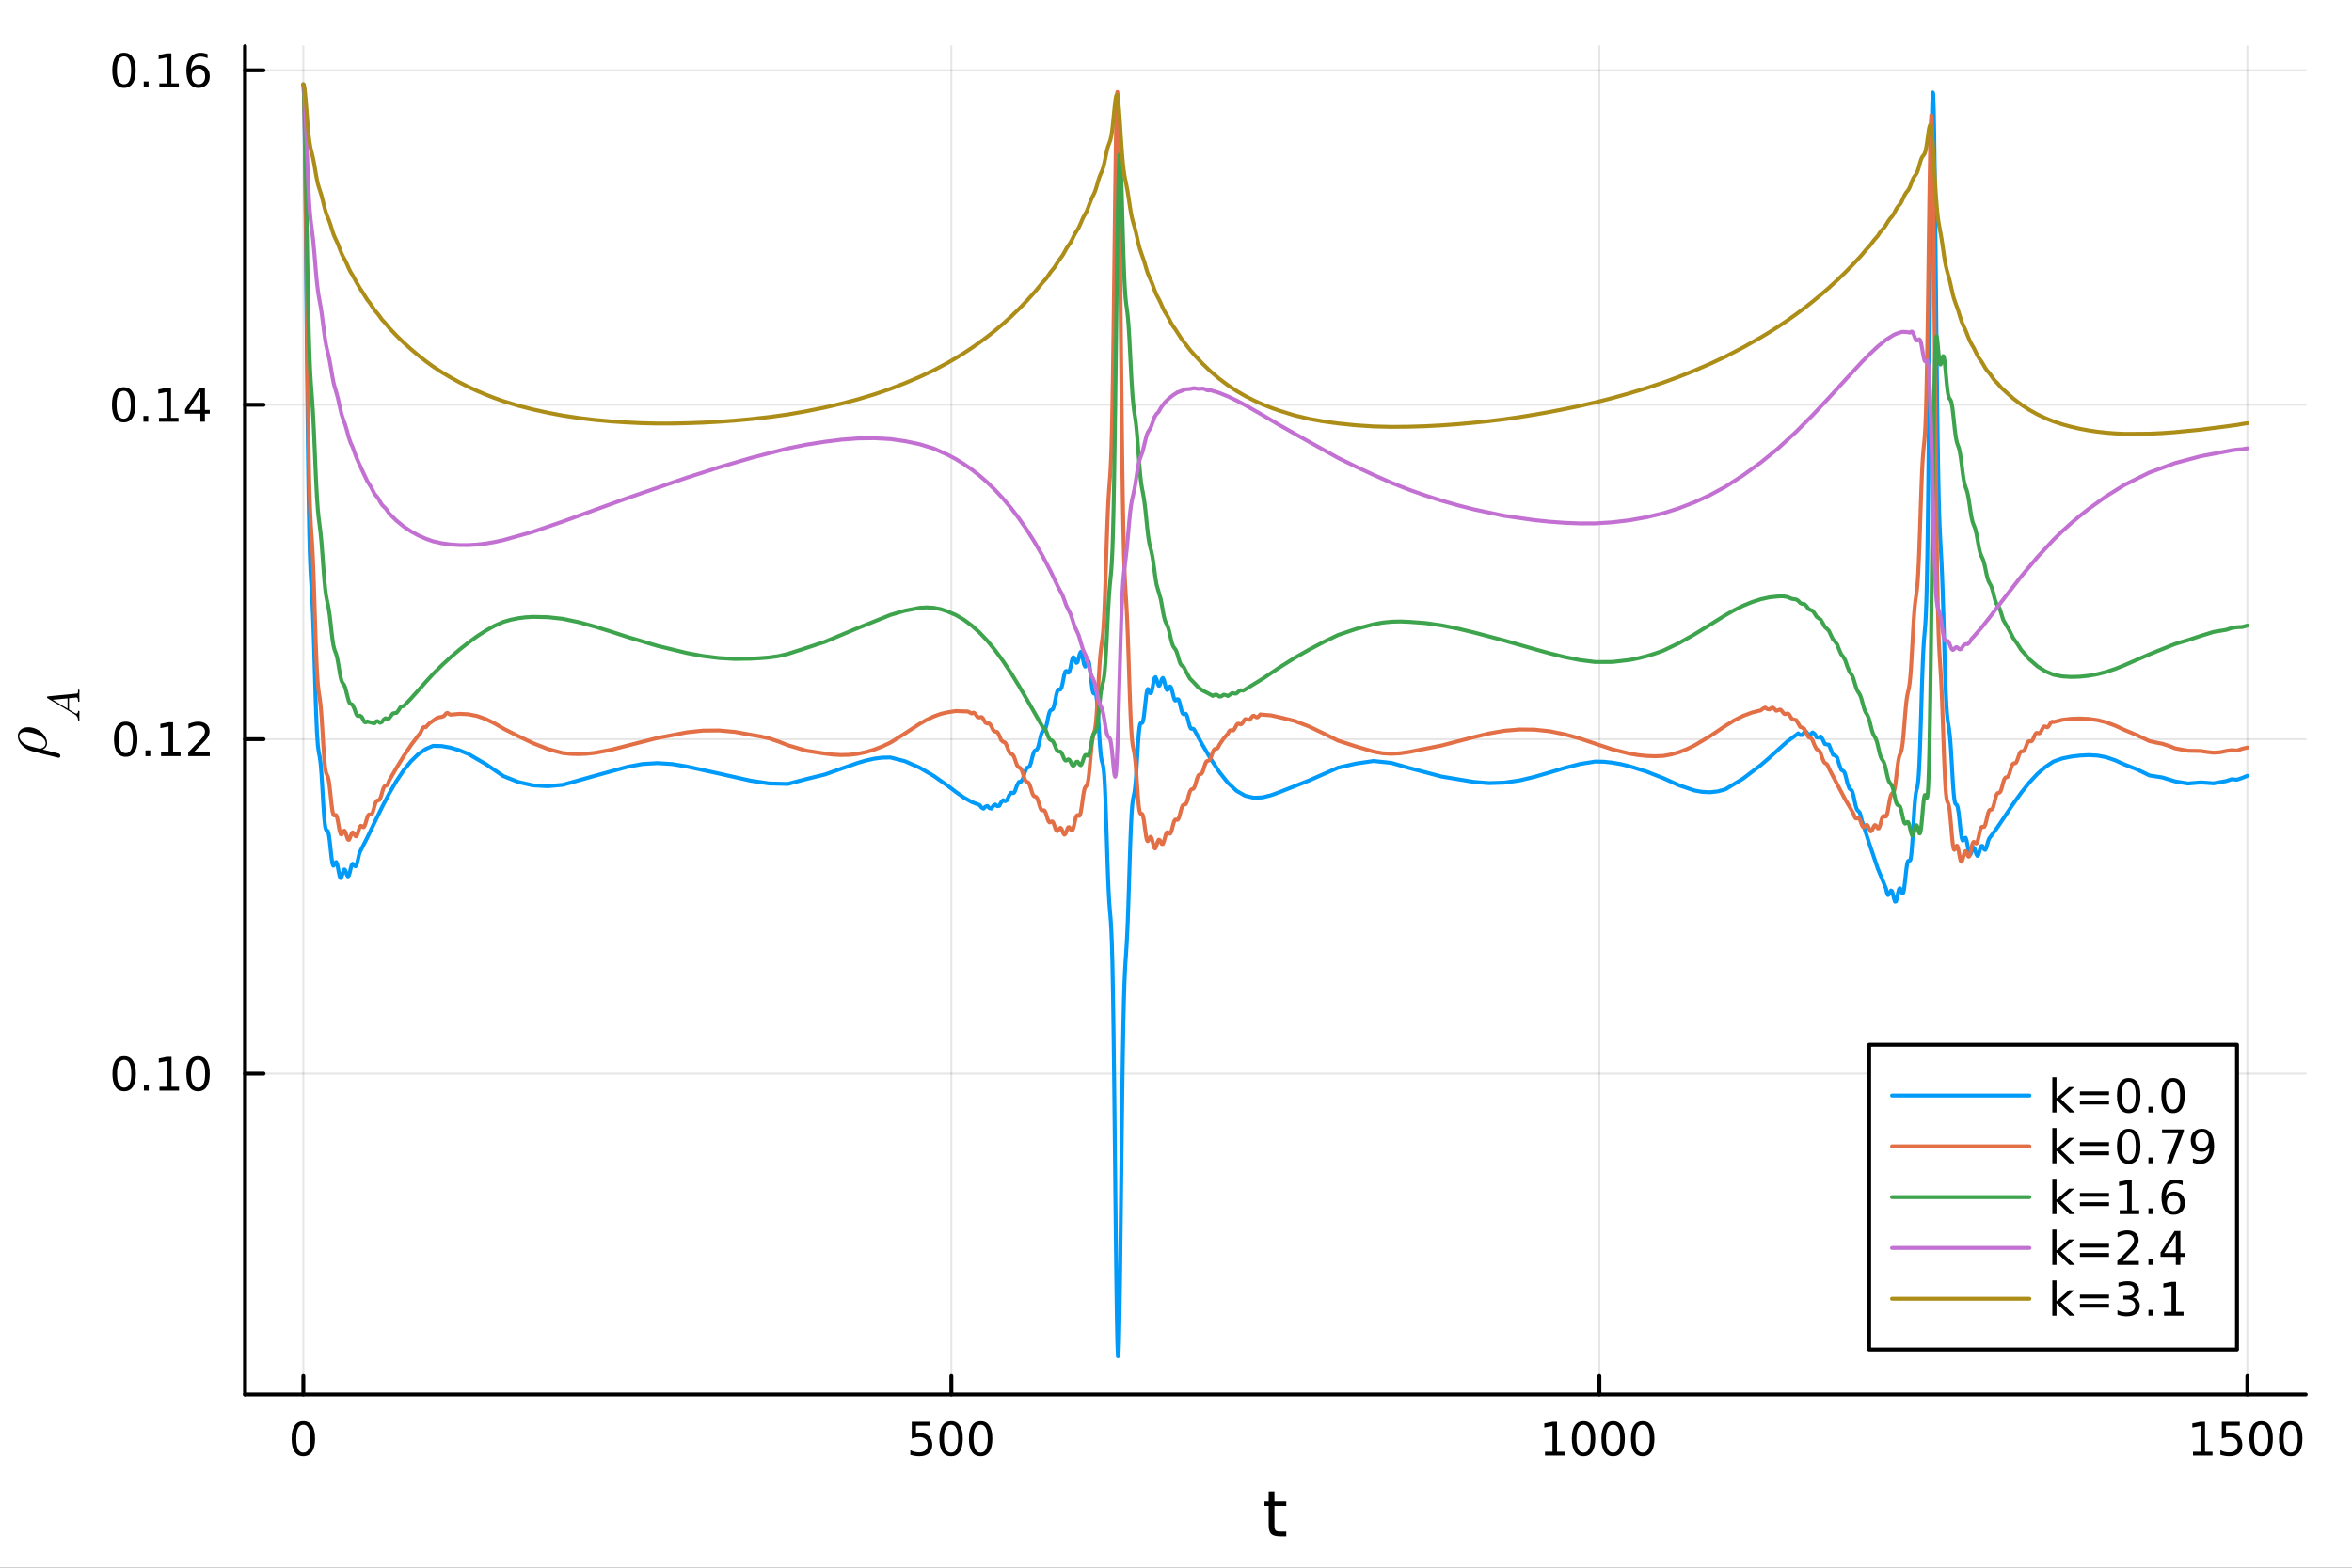 <?xml version="1.0" encoding="utf-8"?>
<svg xmlns="http://www.w3.org/2000/svg" xmlns:xlink="http://www.w3.org/1999/xlink" width="600" height="400" viewBox="0 0 2400 1600">
<rect x="0" y="0" width="2400" height="1600" fill="#333333" stroke="none"/>
<defs>
  <clipPath id="clip750">
    <rect x="0" y="0" width="2400" height="1600"/>
  </clipPath>
</defs>
<path clip-path="url(#clip750)" d="M0 1600 L2400 1600 L2400 0 L0 0  Z" fill="#ffffff" fill-rule="evenodd" fill-opacity="1"/>
<defs>
  <clipPath id="clip751">
    <rect x="480" y="0" width="1681" height="1600"/>
  </clipPath>
</defs>
<defs>
  <clipPath id="clip752">
    <rect x="250" y="47" width="2104" height="1377"/>
  </clipPath>
</defs>
<path clip-path="url(#clip750)" d="M250.028 1423.18 L2352.76 1423.18 L2352.76 47.244 L250.028 47.244  Z" fill="#ffffff" fill-rule="evenodd" fill-opacity="1"/>
<polyline clip-path="url(#clip752)" style="stroke:#000000; stroke-linecap:round; stroke-linejoin:round; stroke-width:2; stroke-opacity:0.1; fill:none" points="309.539,1423.18 309.539,47.244 "/>
<polyline clip-path="url(#clip752)" style="stroke:#000000; stroke-linecap:round; stroke-linejoin:round; stroke-width:2; stroke-opacity:0.1; fill:none" points="970.774,1423.18 970.774,47.244 "/>
<polyline clip-path="url(#clip752)" style="stroke:#000000; stroke-linecap:round; stroke-linejoin:round; stroke-width:2; stroke-opacity:0.1; fill:none" points="1632.01,1423.18 1632.01,47.244 "/>
<polyline clip-path="url(#clip752)" style="stroke:#000000; stroke-linecap:round; stroke-linejoin:round; stroke-width:2; stroke-opacity:0.1; fill:none" points="2293.24,1423.18 2293.24,47.244 "/>
<polyline clip-path="url(#clip750)" style="stroke:#000000; stroke-linecap:round; stroke-linejoin:round; stroke-width:4; stroke-opacity:1; fill:none" points="250.028,1423.18 2352.76,1423.18 "/>
<polyline clip-path="url(#clip750)" style="stroke:#000000; stroke-linecap:round; stroke-linejoin:round; stroke-width:4; stroke-opacity:1; fill:none" points="309.539,1423.18 309.539,1404.28 "/>
<polyline clip-path="url(#clip750)" style="stroke:#000000; stroke-linecap:round; stroke-linejoin:round; stroke-width:4; stroke-opacity:1; fill:none" points="970.774,1423.18 970.774,1404.28 "/>
<polyline clip-path="url(#clip750)" style="stroke:#000000; stroke-linecap:round; stroke-linejoin:round; stroke-width:4; stroke-opacity:1; fill:none" points="1632.01,1423.18 1632.01,1404.28 "/>
<polyline clip-path="url(#clip750)" style="stroke:#000000; stroke-linecap:round; stroke-linejoin:round; stroke-width:4; stroke-opacity:1; fill:none" points="2293.24,1423.18 2293.24,1404.28 "/>
<path clip-path="url(#clip750)" d="M309.539 1454.1 Q305.928 1454.1 304.1 1457.66 Q302.294 1461.2 302.294 1468.33 Q302.294 1475.44 304.1 1479.01 Q305.928 1482.55 309.539 1482.55 Q313.174 1482.55 314.979 1479.01 Q316.808 1475.44 316.808 1468.33 Q316.808 1461.2 314.979 1457.66 Q313.174 1454.1 309.539 1454.1 M309.539 1450.39 Q315.349 1450.39 318.405 1455 Q321.484 1459.58 321.484 1468.33 Q321.484 1477.06 318.405 1481.67 Q315.349 1486.25 309.539 1486.25 Q303.729 1486.25 300.65 1481.67 Q297.595 1477.06 297.595 1468.33 Q297.595 1459.58 300.65 1455 Q303.729 1450.39 309.539 1450.39 Z" fill="#000000" fill-rule="evenodd" fill-opacity="1" /><path clip-path="url(#clip750)" d="M930.393 1451.02 L948.749 1451.02 L948.749 1454.96 L934.675 1454.96 L934.675 1463.43 Q935.694 1463.08 936.712 1462.92 Q937.731 1462.73 938.749 1462.73 Q944.536 1462.73 947.916 1465.9 Q951.295 1469.08 951.295 1474.49 Q951.295 1480.07 947.823 1483.17 Q944.351 1486.25 938.032 1486.25 Q935.856 1486.25 933.587 1485.88 Q931.342 1485.51 928.934 1484.77 L928.934 1480.07 Q931.018 1481.2 933.24 1481.76 Q935.462 1482.32 937.939 1482.32 Q941.944 1482.32 944.282 1480.21 Q946.619 1478.1 946.619 1474.49 Q946.619 1470.88 944.282 1468.77 Q941.944 1466.67 937.939 1466.67 Q936.064 1466.67 934.189 1467.08 Q932.337 1467.5 930.393 1468.38 L930.393 1451.02 Z" fill="#000000" fill-rule="evenodd" fill-opacity="1" /><path clip-path="url(#clip750)" d="M970.508 1454.1 Q966.897 1454.1 965.068 1457.66 Q963.263 1461.2 963.263 1468.33 Q963.263 1475.44 965.068 1479.01 Q966.897 1482.55 970.508 1482.55 Q974.142 1482.55 975.948 1479.01 Q977.777 1475.44 977.777 1468.33 Q977.777 1461.2 975.948 1457.66 Q974.142 1454.1 970.508 1454.1 M970.508 1450.39 Q976.318 1450.39 979.374 1455 Q982.453 1459.58 982.453 1468.33 Q982.453 1477.06 979.374 1481.67 Q976.318 1486.25 970.508 1486.25 Q964.698 1486.25 961.619 1481.67 Q958.564 1477.06 958.564 1468.33 Q958.564 1459.58 961.619 1455 Q964.698 1450.39 970.508 1450.39 Z" fill="#000000" fill-rule="evenodd" fill-opacity="1" /><path clip-path="url(#clip750)" d="M1000.67 1454.1 Q997.059 1454.1 995.23 1457.66 Q993.425 1461.2 993.425 1468.33 Q993.425 1475.44 995.23 1479.01 Q997.059 1482.55 1000.67 1482.55 Q1004.3 1482.55 1006.11 1479.01 Q1007.94 1475.44 1007.94 1468.33 Q1007.94 1461.2 1006.11 1457.66 Q1004.3 1454.1 1000.67 1454.1 M1000.67 1450.39 Q1006.48 1450.39 1009.54 1455 Q1012.61 1459.58 1012.61 1468.33 Q1012.61 1477.06 1009.54 1481.67 Q1006.48 1486.25 1000.67 1486.25 Q994.86 1486.25 991.781 1481.67 Q988.726 1477.06 988.726 1468.33 Q988.726 1459.58 991.781 1455 Q994.86 1450.39 1000.67 1450.39 Z" fill="#000000" fill-rule="evenodd" fill-opacity="1" /><path clip-path="url(#clip750)" d="M1576.54 1481.64 L1584.17 1481.64 L1584.17 1455.28 L1575.86 1456.95 L1575.86 1452.69 L1584.13 1451.02 L1588.8 1451.02 L1588.8 1481.64 L1596.44 1481.64 L1596.44 1485.58 L1576.54 1485.58 L1576.54 1481.64 Z" fill="#000000" fill-rule="evenodd" fill-opacity="1" /><path clip-path="url(#clip750)" d="M1615.89 1454.1 Q1612.28 1454.1 1610.45 1457.66 Q1608.64 1461.2 1608.64 1468.33 Q1608.64 1475.44 1610.45 1479.01 Q1612.28 1482.55 1615.89 1482.55 Q1619.52 1482.55 1621.33 1479.01 Q1623.16 1475.44 1623.16 1468.33 Q1623.16 1461.2 1621.33 1457.66 Q1619.52 1454.1 1615.89 1454.1 M1615.89 1450.39 Q1621.7 1450.39 1624.75 1455 Q1627.83 1459.58 1627.83 1468.33 Q1627.83 1477.06 1624.75 1481.67 Q1621.7 1486.25 1615.89 1486.25 Q1610.08 1486.25 1607 1481.67 Q1603.94 1477.06 1603.94 1468.33 Q1603.94 1459.58 1607 1455 Q1610.08 1450.39 1615.89 1450.39 Z" fill="#000000" fill-rule="evenodd" fill-opacity="1" /><path clip-path="url(#clip750)" d="M1646.05 1454.1 Q1642.44 1454.1 1640.61 1457.66 Q1638.8 1461.2 1638.8 1468.33 Q1638.8 1475.44 1640.61 1479.01 Q1642.44 1482.55 1646.05 1482.55 Q1649.68 1482.55 1651.49 1479.01 Q1653.32 1475.44 1653.32 1468.33 Q1653.32 1461.2 1651.49 1457.66 Q1649.68 1454.1 1646.05 1454.1 M1646.05 1450.39 Q1651.86 1450.39 1654.91 1455 Q1657.99 1459.58 1657.99 1468.33 Q1657.99 1477.06 1654.91 1481.67 Q1651.86 1486.25 1646.05 1486.25 Q1640.24 1486.25 1637.16 1481.67 Q1634.1 1477.06 1634.1 1468.33 Q1634.1 1459.58 1637.16 1455 Q1640.24 1450.39 1646.05 1450.39 Z" fill="#000000" fill-rule="evenodd" fill-opacity="1" /><path clip-path="url(#clip750)" d="M1676.21 1454.1 Q1672.6 1454.1 1670.77 1457.66 Q1668.97 1461.2 1668.97 1468.33 Q1668.97 1475.44 1670.77 1479.01 Q1672.6 1482.55 1676.21 1482.55 Q1679.84 1482.55 1681.65 1479.01 Q1683.48 1475.44 1683.48 1468.33 Q1683.48 1461.2 1681.65 1457.66 Q1679.84 1454.1 1676.21 1454.1 M1676.21 1450.39 Q1682.02 1450.39 1685.08 1455 Q1688.16 1459.58 1688.16 1468.33 Q1688.16 1477.06 1685.08 1481.67 Q1682.02 1486.25 1676.21 1486.25 Q1670.4 1486.25 1667.32 1481.67 Q1664.27 1477.06 1664.27 1468.33 Q1664.27 1459.58 1667.32 1455 Q1670.4 1450.39 1676.21 1450.39 Z" fill="#000000" fill-rule="evenodd" fill-opacity="1" /><path clip-path="url(#clip750)" d="M2237.77 1481.64 L2245.41 1481.64 L2245.41 1455.28 L2237.1 1456.95 L2237.1 1452.69 L2245.36 1451.02 L2250.04 1451.02 L2250.04 1481.64 L2257.68 1481.64 L2257.68 1485.58 L2237.77 1485.58 L2237.77 1481.64 Z" fill="#000000" fill-rule="evenodd" fill-opacity="1" /><path clip-path="url(#clip750)" d="M2267.17 1451.02 L2285.52 1451.02 L2285.52 1454.96 L2271.45 1454.96 L2271.45 1463.43 Q2272.47 1463.08 2273.49 1462.92 Q2274.51 1462.73 2275.52 1462.73 Q2281.31 1462.73 2284.69 1465.9 Q2288.07 1469.08 2288.07 1474.49 Q2288.07 1480.07 2284.6 1483.17 Q2281.13 1486.25 2274.81 1486.25 Q2272.63 1486.25 2270.36 1485.88 Q2268.12 1485.51 2265.71 1484.77 L2265.71 1480.07 Q2267.79 1481.2 2270.02 1481.76 Q2272.24 1482.32 2274.71 1482.32 Q2278.72 1482.32 2281.06 1480.21 Q2283.4 1478.1 2283.4 1474.49 Q2283.4 1470.88 2281.06 1468.77 Q2278.72 1466.67 2274.71 1466.67 Q2272.84 1466.67 2270.96 1467.08 Q2269.11 1467.5 2267.17 1468.38 L2267.17 1451.02 Z" fill="#000000" fill-rule="evenodd" fill-opacity="1" /><path clip-path="url(#clip750)" d="M2307.28 1454.1 Q2303.67 1454.1 2301.84 1457.66 Q2300.04 1461.2 2300.04 1468.33 Q2300.04 1475.44 2301.84 1479.01 Q2303.67 1482.55 2307.28 1482.55 Q2310.92 1482.55 2312.72 1479.01 Q2314.55 1475.44 2314.55 1468.33 Q2314.55 1461.2 2312.72 1457.66 Q2310.92 1454.1 2307.28 1454.1 M2307.28 1450.39 Q2313.09 1450.39 2316.15 1455 Q2319.23 1459.58 2319.23 1468.33 Q2319.23 1477.06 2316.15 1481.67 Q2313.09 1486.25 2307.28 1486.25 Q2301.47 1486.25 2298.4 1481.67 Q2295.34 1477.06 2295.34 1468.33 Q2295.34 1459.58 2298.4 1455 Q2301.47 1450.39 2307.28 1450.39 Z" fill="#000000" fill-rule="evenodd" fill-opacity="1" /><path clip-path="url(#clip750)" d="M2337.45 1454.1 Q2333.83 1454.1 2332.01 1457.66 Q2330.2 1461.2 2330.2 1468.33 Q2330.2 1475.44 2332.01 1479.01 Q2333.83 1482.55 2337.45 1482.55 Q2341.08 1482.55 2342.89 1479.01 Q2344.71 1475.44 2344.71 1468.33 Q2344.71 1461.2 2342.89 1457.66 Q2341.08 1454.1 2337.45 1454.1 M2337.45 1450.39 Q2343.26 1450.39 2346.31 1455 Q2349.39 1459.58 2349.39 1468.33 Q2349.39 1477.06 2346.31 1481.67 Q2343.26 1486.25 2337.45 1486.25 Q2331.64 1486.25 2328.56 1481.67 Q2325.5 1477.06 2325.5 1468.33 Q2325.5 1459.58 2328.56 1455 Q2331.64 1450.39 2337.45 1450.39 Z" fill="#000000" fill-rule="evenodd" fill-opacity="1" /><path clip-path="url(#clip750)" d="M1300.45 1522.27 L1300.45 1532.4 L1312.52 1532.4 L1312.52 1536.95 L1300.45 1536.95 L1300.45 1556.3 Q1300.45 1560.66 1301.63 1561.9 Q1302.84 1563.14 1306.5 1563.14 L1312.52 1563.14 L1312.52 1568.04 L1306.5 1568.04 Q1299.72 1568.04 1297.14 1565.53 Q1294.56 1562.98 1294.56 1556.3 L1294.56 1536.95 L1290.27 1536.95 L1290.27 1532.4 L1294.56 1532.4 L1294.56 1522.27 L1300.45 1522.27 Z" fill="#000000" fill-rule="evenodd" fill-opacity="1" /><polyline clip-path="url(#clip752)" style="stroke:#000000; stroke-linecap:round; stroke-linejoin:round; stroke-width:2; stroke-opacity:0.1; fill:none" points="250.028,1095.79 2352.76,1095.79 "/>
<polyline clip-path="url(#clip752)" style="stroke:#000000; stroke-linecap:round; stroke-linejoin:round; stroke-width:2; stroke-opacity:0.1; fill:none" points="250.028,754.449 2352.76,754.449 "/>
<polyline clip-path="url(#clip752)" style="stroke:#000000; stroke-linecap:round; stroke-linejoin:round; stroke-width:2; stroke-opacity:0.1; fill:none" points="250.028,413.106 2352.76,413.106 "/>
<polyline clip-path="url(#clip752)" style="stroke:#000000; stroke-linecap:round; stroke-linejoin:round; stroke-width:2; stroke-opacity:0.1; fill:none" points="250.028,71.763 2352.76,71.763 "/>
<polyline clip-path="url(#clip750)" style="stroke:#000000; stroke-linecap:round; stroke-linejoin:round; stroke-width:4; stroke-opacity:1; fill:none" points="250.028,1423.18 250.028,47.244 "/>
<polyline clip-path="url(#clip750)" style="stroke:#000000; stroke-linecap:round; stroke-linejoin:round; stroke-width:4; stroke-opacity:1; fill:none" points="250.028,1095.79 268.926,1095.79 "/>
<polyline clip-path="url(#clip750)" style="stroke:#000000; stroke-linecap:round; stroke-linejoin:round; stroke-width:4; stroke-opacity:1; fill:none" points="250.028,754.449 268.926,754.449 "/>
<polyline clip-path="url(#clip750)" style="stroke:#000000; stroke-linecap:round; stroke-linejoin:round; stroke-width:4; stroke-opacity:1; fill:none" points="250.028,413.106 268.926,413.106 "/>
<polyline clip-path="url(#clip750)" style="stroke:#000000; stroke-linecap:round; stroke-linejoin:round; stroke-width:4; stroke-opacity:1; fill:none" points="250.028,71.763 268.926,71.763 "/>
<path clip-path="url(#clip750)" d="M126.691 1081.59 Q123.08 1081.59 121.251 1085.16 Q119.445 1088.7 119.445 1095.83 Q119.445 1102.93 121.251 1106.5 Q123.08 1110.04 126.691 1110.04 Q130.325 1110.04 132.13 1106.5 Q133.959 1102.93 133.959 1095.83 Q133.959 1088.7 132.13 1085.16 Q130.325 1081.59 126.691 1081.59 M126.691 1077.89 Q132.501 1077.89 135.556 1082.49 Q138.635 1087.08 138.635 1095.83 Q138.635 1104.55 135.556 1109.16 Q132.501 1113.74 126.691 1113.74 Q120.88 1113.74 117.802 1109.16 Q114.746 1104.55 114.746 1095.83 Q114.746 1087.08 117.802 1082.49 Q120.88 1077.89 126.691 1077.89 Z" fill="#000000" fill-rule="evenodd" fill-opacity="1" /><path clip-path="url(#clip750)" d="M146.853 1107.19 L151.737 1107.19 L151.737 1113.07 L146.853 1113.07 L146.853 1107.19 Z" fill="#000000" fill-rule="evenodd" fill-opacity="1" /><path clip-path="url(#clip750)" d="M162.732 1109.14 L170.371 1109.14 L170.371 1082.77 L162.061 1084.44 L162.061 1080.18 L170.325 1078.51 L175.001 1078.51 L175.001 1109.14 L182.639 1109.14 L182.639 1113.07 L162.732 1113.07 L162.732 1109.14 Z" fill="#000000" fill-rule="evenodd" fill-opacity="1" /><path clip-path="url(#clip750)" d="M202.084 1081.59 Q198.473 1081.59 196.644 1085.16 Q194.838 1088.7 194.838 1095.83 Q194.838 1102.93 196.644 1106.5 Q198.473 1110.04 202.084 1110.04 Q205.718 1110.04 207.524 1106.5 Q209.352 1102.93 209.352 1095.83 Q209.352 1088.7 207.524 1085.16 Q205.718 1081.59 202.084 1081.59 M202.084 1077.89 Q207.894 1077.89 210.949 1082.49 Q214.028 1087.08 214.028 1095.83 Q214.028 1104.55 210.949 1109.16 Q207.894 1113.74 202.084 1113.74 Q196.274 1113.74 193.195 1109.16 Q190.139 1104.55 190.139 1095.83 Q190.139 1087.08 193.195 1082.49 Q196.274 1077.89 202.084 1077.89 Z" fill="#000000" fill-rule="evenodd" fill-opacity="1" /><path clip-path="url(#clip750)" d="M128.288 740.248 Q124.677 740.248 122.848 743.813 Q121.043 747.354 121.043 754.484 Q121.043 761.59 122.848 765.155 Q124.677 768.697 128.288 768.697 Q131.922 768.697 133.728 765.155 Q135.556 761.59 135.556 754.484 Q135.556 747.354 133.728 743.813 Q131.922 740.248 128.288 740.248 M128.288 736.544 Q134.098 736.544 137.154 741.15 Q140.232 745.734 140.232 754.484 Q140.232 763.211 137.154 767.817 Q134.098 772.4 128.288 772.4 Q122.478 772.4 119.399 767.817 Q116.343 763.211 116.343 754.484 Q116.343 745.734 119.399 741.15 Q122.478 736.544 128.288 736.544 Z" fill="#000000" fill-rule="evenodd" fill-opacity="1" /><path clip-path="url(#clip750)" d="M148.45 765.849 L153.334 765.849 L153.334 771.729 L148.45 771.729 L148.45 765.849 Z" fill="#000000" fill-rule="evenodd" fill-opacity="1" /><path clip-path="url(#clip750)" d="M164.329 767.794 L171.968 767.794 L171.968 741.428 L163.658 743.095 L163.658 738.836 L171.922 737.169 L176.598 737.169 L176.598 767.794 L184.237 767.794 L184.237 771.729 L164.329 771.729 L164.329 767.794 Z" fill="#000000" fill-rule="evenodd" fill-opacity="1" /><path clip-path="url(#clip750)" d="M197.709 767.794 L214.028 767.794 L214.028 771.729 L192.084 771.729 L192.084 767.794 Q194.746 765.039 199.329 760.41 Q203.936 755.757 205.116 754.414 Q207.362 751.891 208.241 750.155 Q209.144 748.396 209.144 746.706 Q209.144 743.951 207.199 742.215 Q205.278 740.479 202.176 740.479 Q199.977 740.479 197.524 741.243 Q195.093 742.007 192.315 743.558 L192.315 738.836 Q195.139 737.701 197.593 737.123 Q200.047 736.544 202.084 736.544 Q207.454 736.544 210.649 739.229 Q213.843 741.914 213.843 746.405 Q213.843 748.535 213.033 750.456 Q212.246 752.354 210.139 754.947 Q209.561 755.618 206.459 758.836 Q203.357 762.03 197.709 767.794 Z" fill="#000000" fill-rule="evenodd" fill-opacity="1" /><path clip-path="url(#clip750)" d="M126.205 398.905 Q122.593 398.905 120.765 402.469 Q118.959 406.011 118.959 413.141 Q118.959 420.247 120.765 423.812 Q122.593 427.354 126.205 427.354 Q129.839 427.354 131.644 423.812 Q133.473 420.247 133.473 413.141 Q133.473 406.011 131.644 402.469 Q129.839 398.905 126.205 398.905 M126.205 395.201 Q132.015 395.201 135.07 399.807 Q138.149 404.391 138.149 413.141 Q138.149 421.868 135.07 426.474 Q132.015 431.057 126.205 431.057 Q120.394 431.057 117.316 426.474 Q114.26 421.868 114.26 413.141 Q114.26 404.391 117.316 399.807 Q120.394 395.201 126.205 395.201 Z" fill="#000000" fill-rule="evenodd" fill-opacity="1" /><path clip-path="url(#clip750)" d="M146.366 424.506 L151.251 424.506 L151.251 430.386 L146.366 430.386 L146.366 424.506 Z" fill="#000000" fill-rule="evenodd" fill-opacity="1" /><path clip-path="url(#clip750)" d="M162.246 426.451 L169.885 426.451 L169.885 400.085 L161.575 401.752 L161.575 397.493 L169.839 395.826 L174.514 395.826 L174.514 426.451 L182.153 426.451 L182.153 430.386 L162.246 430.386 L162.246 426.451 Z" fill="#000000" fill-rule="evenodd" fill-opacity="1" /><path clip-path="url(#clip750)" d="M204.445 399.9 L192.639 418.349 L204.445 418.349 L204.445 399.9 M203.218 395.826 L209.098 395.826 L209.098 418.349 L214.028 418.349 L214.028 422.238 L209.098 422.238 L209.098 430.386 L204.445 430.386 L204.445 422.238 L188.843 422.238 L188.843 417.724 L203.218 395.826 Z" fill="#000000" fill-rule="evenodd" fill-opacity="1" /><path clip-path="url(#clip750)" d="M126.529 57.562 Q122.918 57.562 121.089 61.126 Q119.283 64.668 119.283 71.798 Q119.283 78.904 121.089 82.469 Q122.918 86.011 126.529 86.011 Q130.163 86.011 131.968 82.469 Q133.797 78.904 133.797 71.798 Q133.797 64.668 131.968 61.126 Q130.163 57.562 126.529 57.562 M126.529 53.858 Q132.339 53.858 135.394 58.464 Q138.473 63.048 138.473 71.798 Q138.473 80.525 135.394 85.131 Q132.339 89.714 126.529 89.714 Q120.718 89.714 117.64 85.131 Q114.584 80.525 114.584 71.798 Q114.584 63.048 117.64 58.464 Q120.718 53.858 126.529 53.858 Z" fill="#000000" fill-rule="evenodd" fill-opacity="1" /><path clip-path="url(#clip750)" d="M146.691 83.163 L151.575 83.163 L151.575 89.043 L146.691 89.043 L146.691 83.163 Z" fill="#000000" fill-rule="evenodd" fill-opacity="1" /><path clip-path="url(#clip750)" d="M162.57 85.108 L170.209 85.108 L170.209 58.742 L161.899 60.409 L161.899 56.15 L170.163 54.483 L174.839 54.483 L174.839 85.108 L182.477 85.108 L182.477 89.043 L162.57 89.043 L162.57 85.108 Z" fill="#000000" fill-rule="evenodd" fill-opacity="1" /><path clip-path="url(#clip750)" d="M202.5 69.9 Q199.352 69.9 197.5 72.052 Q195.672 74.205 195.672 77.955 Q195.672 81.682 197.5 83.858 Q199.352 86.011 202.5 86.011 Q205.649 86.011 207.477 83.858 Q209.329 81.682 209.329 77.955 Q209.329 74.205 207.477 72.052 Q205.649 69.9 202.5 69.9 M211.783 55.247 L211.783 59.506 Q210.024 58.673 208.218 58.233 Q206.436 57.793 204.676 57.793 Q200.047 57.793 197.593 60.918 Q195.163 64.043 194.815 70.362 Q196.181 68.349 198.241 67.284 Q200.301 66.196 202.778 66.196 Q207.987 66.196 210.996 69.367 Q214.028 72.515 214.028 77.955 Q214.028 83.279 210.88 86.497 Q207.732 89.714 202.5 89.714 Q196.505 89.714 193.334 85.131 Q190.163 80.525 190.163 71.798 Q190.163 63.603 194.051 58.742 Q197.94 53.858 204.491 53.858 Q206.25 53.858 208.033 54.205 Q209.838 54.552 211.783 55.247 Z" fill="#000000" fill-rule="evenodd" fill-opacity="1" /><path clip-path="url(#clip750)" d="M28.928 742.215 Q33.695 742.215 38.172 744.663 Q42.648 747.078 45.353 750.879 Q48.059 754.647 48.059 758.447 Q48.059 762.73 43.614 764.952 Q59.749 768.978 60.168 769.204 Q61.553 770.138 61.553 771.49 Q61.553 772.328 61.038 772.843 Q60.555 773.358 59.782 773.358 Q59.524 773.326 58.719 773.133 L32.793 766.692 Q26.771 765.21 22.487 760.734 Q18.172 756.225 18.172 751.394 Q18.172 747.561 21.038 744.888 Q23.904 742.215 28.928 742.215 M26.094 746.949 Q22.874 746.949 21.264 748.238 Q19.621 749.526 19.621 751.523 Q19.621 753.358 21.102 755.581 Q22.584 757.771 25.869 759.703 Q27.769 760.734 30.12 761.474 Q32.471 762.215 38.268 763.664 Q40.587 764.18 40.716 764.18 Q40.973 764.18 41.553 764.051 Q42.133 763.89 43.035 763.503 Q43.904 763.085 44.677 762.505 Q45.45 761.925 46.03 760.862 Q46.577 759.8 46.577 758.511 Q46.577 756.515 44.967 754.389 Q43.325 752.231 40.329 750.653 Q37.914 749.333 33.373 748.141 Q28.8 746.949 26.094 746.949 Z" fill="#000000" fill-rule="evenodd" fill-opacity="1" /><path clip-path="url(#clip750)" d="M80.129 703.8 Q80.557 703.8 80.783 703.98 Q80.986 704.138 81.031 704.296 Q81.053 704.431 81.053 704.634 Q81.053 705.22 80.986 707.249 Q80.918 709.278 80.918 709.864 Q80.918 710.811 80.986 712.75 Q81.053 714.689 81.053 715.636 Q81.053 716.267 80.535 716.267 Q80.197 716.267 80.016 716.199 Q79.813 716.132 79.746 715.951 Q79.656 715.748 79.656 715.636 Q79.633 715.5 79.633 715.162 Q79.633 714.711 79.588 714.238 Q79.52 713.764 79.385 713.178 Q79.25 712.592 78.912 712.231 Q78.573 711.848 78.1 711.848 Q77.897 711.848 76.229 712.006 Q74.561 712.164 72.622 712.367 Q70.66 712.57 70.39 712.592 L70.39 724.18 Q72.216 725.239 73.478 725.983 Q74.741 726.727 75.169 726.998 Q75.598 727.268 75.868 727.426 Q76.139 727.584 76.296 727.674 Q77.491 728.328 78.01 728.328 Q79.453 728.328 79.633 726.164 Q79.633 725.42 80.174 725.42 Q80.58 725.42 80.805 725.6 Q81.008 725.781 81.031 725.938 Q81.053 726.074 81.053 726.299 Q81.053 727.043 80.986 728.599 Q80.918 730.154 80.918 730.921 Q80.918 731.574 80.986 732.927 Q81.053 734.28 81.053 734.888 Q81.053 735.159 80.895 735.317 Q80.738 735.474 80.535 735.474 Q80.219 735.474 80.039 735.429 Q79.859 735.362 79.768 735.181 Q79.678 735.001 79.678 734.911 Q79.656 734.821 79.633 734.505 Q79.52 732.792 78.709 731.462 Q77.875 730.109 75.733 728.824 L48.77 712.773 Q48.5 712.615 48.364 712.502 Q48.229 712.389 48.116 712.164 Q48.004 711.916 48.004 711.555 Q48.004 710.992 48.184 710.879 Q48.342 710.766 49.108 710.698 L77.965 707.88 Q78.573 707.813 78.821 707.768 Q79.047 707.7 79.295 707.407 Q79.52 707.091 79.588 706.528 Q79.633 705.942 79.633 704.86 Q79.633 704.454 79.656 704.296 Q79.656 704.138 79.768 703.98 Q79.881 703.8 80.129 703.8 M68.947 712.727 L53.73 714.193 L68.947 723.301 L68.947 712.727 Z" fill="#000000" fill-rule="evenodd" fill-opacity="1" /><polyline clip-path="url(#clip752)" style="stroke:#009af9; stroke-linecap:round; stroke-linejoin:round; stroke-width:4; stroke-opacity:1; fill:none" points="309.539,86.186 309.741,87.323 309.943,90.722 310.145,96.343 310.346,104.12 310.548,113.965 310.75,125.764 310.952,139.384 311.154,154.671 311.355,171.456 311.557,189.555 311.759,208.772 311.961,228.906 312.364,271.088 312.768,314.439 313.172,357.365 313.575,398.436 313.777,417.893 313.979,436.461 314.181,454.037 314.382,470.54 314.584,485.909 314.786,500.105 314.988,513.109 315.19,524.925 315.391,535.572 315.593,545.092 315.795,553.54 315.997,560.988 316.4,573.226 316.804,582.587 317.208,589.942 317.611,596.176 318.015,602.12 318.418,608.485 318.822,615.818 319.226,624.473 319.629,634.595 320.033,646.131 320.436,658.853 320.84,672.393 321.244,686.291 321.647,700.046 321.849,706.715 322.051,713.168 322.253,719.353 322.454,725.224 323.387,747.384 324.32,760.806 325.253,767.638 326.186,772.278 327.119,779.08 328.052,790.332 328.985,805.417 329.918,821.439 330.851,834.882 331.784,843.414 332.717,846.961 333.65,847.583 334.583,848.323 335.516,851.655 336.449,858.325 337.382,867.116 338.314,875.606 339.247,881.456 340.18,883.589 341.113,882.66 342.046,880.642 342.979,879.778 343.912,881.455 344.845,885.568 345.778,890.656 346.711,894.712 347.644,896.222 348.577,894.91 349.51,891.829 350.443,888.775 351.376,887.358 352.309,888.209 353.242,890.703 354.175,893.335 355.108,894.516 356.041,893.381 356.974,890.204 357.906,886.223 358.839,882.981 359.772,881.54 360.705,881.967 361.638,883.335 362.571,884.228 363.504,883.477 364.437,880.747 365.37,876.682 366.303,872.553 367.236,869.595 374.7,854.993 382.163,839.473 389.627,824.185 397.09,809.884 404.554,797.05 412.018,785.973 419.481,776.814 426.945,769.646 434.409,764.476 441.872,761.255 450.843,761.468 459.813,763.102 468.784,765.766 477.755,769.43 495.696,779.863 513.637,792.07 528.806,798.123 543.976,801.54 559.145,802.364 574.314,800.978 607.27,791.727 640.226,782.644 655.417,779.811 670.608,778.869 685.799,779.819 700.99,782.36 733.564,789.493 766.137,796.82 785.006,799.63 803.876,800.071 822.745,795.119 841.615,790.49 858.384,784.564 875.153,778.673 883.538,776.206 891.922,774.327 900.307,773.23 908.691,773.087 923.396,776.917 938.101,783.348 952.806,791.923 967.511,802.274 975.527,808.421 983.543,814.01 991.56,818.565 999.576,821.589 1001.58,824.229 1003.58,825.297 1005.59,823.266 1007.59,822.586 1009.6,824.772 1011.6,825.226 1013.6,822.424 1015.61,821.088 1017.61,822.729 1019.62,822.465 1021.62,818.776 1023.62,816.69 1025.63,817.72 1027.63,816.659 1029.64,811.986 1031.64,809.086 1032.65,809.155 1033.66,809.478 1034.66,809.123 1035.67,807.52 1037.69,801.75 1039.7,798.082 1041.72,797.87 1043.74,794.942 1045.75,788.07 1047.77,783.711 1048.78,783.264 1049.78,782.975 1050.79,781.782 1051.8,779.119 1052.81,775.263 1053.82,771.188 1054.82,767.997 1055.83,766.259 1056.84,765.657 1057.85,765.161 1058.86,763.63 1059.86,760.496 1060.87,756.126 1061.88,751.618 1062.89,748.164 1063.9,746.333 1064.9,745.716 1065.91,745.147 1066.92,743.39 1067.93,739.881 1068.94,735.089 1069.94,730.259 1070.95,726.691 1071.96,724.954 1072.97,724.53 1073.98,724.091 1074.98,722.287 1075.99,718.554 1077,713.484 1078.01,708.503 1079.02,705.042 1080.02,703.673 1081.03,703.744 1082.04,703.733 1083.05,702.143 1084.06,698.408 1085.06,693.273 1086.07,688.389 1087.08,685.353 1088.09,684.746 1089.1,685.749 1090.1,686.592 1091.11,685.591 1092.12,682.174 1093.13,677.278 1094.13,672.844 1095.14,670.69 1096.15,671.415 1097.27,674.285 1098.38,676.565 1099.49,675.884 1100.61,672.089 1101.72,667.491 1102.84,665.308 1103.95,667.366 1105.07,672.695 1106.18,678.097 1107.3,680.391 1108.41,678.767 1109.52,675.558 1110.08,674.614 1110.64,674.743 1111.2,676.233 1111.75,679.146 1112.87,688.3 1113.98,698.58 1114.54,702.731 1115.1,705.682 1115.65,707.313 1116.21,707.788 1116.77,707.53 1117.33,707.156 1117.88,707.369 1118.44,708.827 1119,712.023 1119.55,717.177 1120.11,724.192 1120.67,732.652 1121.23,741.892 1121.78,751.111 1122.34,759.522 1122.9,766.506 1123.45,771.738 1124.01,775.275 1124.57,777.562 1125.13,779.384 1125.68,781.734 1126.24,785.645 1126.8,792.001 1127.36,801.36 1127.91,813.833 1128.47,829.032 1129.03,846.112 1129.58,863.901 1130.14,881.101 1130.7,896.534 1131.26,909.386 1131.81,919.409 1132.37,927.046 1132.93,933.441 1133.48,940.334 1134.04,949.838 1134.6,964.132 1135.16,985.112 1135.71,1014.04 1136.27,1051.28 1136.83,1096.1 1137.39,1146.65 1137.94,1200.12 1138.5,1252.94 1139.06,1301.23 1139.61,1341.21 1140.17,1369.64 1140.73,1384.24 1141.29,1383.92 1141.84,1368.97 1142.4,1340.95 1142.96,1302.53 1143.51,1257.13 1144.07,1208.5 1144.63,1160.3 1145.19,1115.66 1145.74,1076.87 1146.3,1045.21 1146.86,1020.88 1147.42,1003.13 1147.97,990.482 1148.53,981.036 1149.09,972.806 1149.64,964.04 1150.2,953.467 1150.76,940.442 1151.32,924.982 1151.87,907.684 1152.43,889.559 1152.99,871.813 1153.54,855.607 1154.1,841.847 1154.66,831.043 1155.22,823.231 1155.77,818 1156.33,814.586 1156.89,812.027 1157.45,809.343 1158,805.71 1158.56,800.59 1159.12,793.816 1159.67,785.59 1160.23,776.431 1160.79,767.057 1161.35,758.242 1161.9,750.673 1162.46,744.824 1163.02,740.88 1163.58,738.709 1164.13,737.906 1164.69,737.867 1165.25,737.917 1165.8,737.423 1166.36,735.916 1166.92,733.164 1167.48,729.205 1168.54,719.53 1169.6,710.11 1170.13,706.619 1170.66,704.319 1171.19,703.268 1171.72,703.331 1172.78,705.493 1173.84,707.525 1174.9,706.662 1175.96,702.361 1177.02,696.496 1178.08,692.032 1179.14,691.066 1180.2,693.528 1181.26,697.325 1182.32,699.758 1182.85,699.894 1183.38,699.259 1183.91,697.987 1184.44,696.327 1185.5,693.107 1186.56,691.941 1187.62,693.855 1188.68,697.952 1189.74,702.06 1190.8,704.167 1191.86,703.693 1192.92,701.803 1193.98,700.588 1195.05,701.682 1196.11,705.23 1197.17,709.842 1198.23,713.538 1199.29,715.033 1200.35,714.537 1201.41,713.565 1202.47,713.919 1203.53,716.512 1204.59,720.809 1205.65,725.216 1206.71,728.132 1207.77,728.981 1208.83,728.548 1209.89,728.434 1210.95,729.992 1212.01,733.465 1213.07,737.858 1214.13,741.609 1215.19,743.615 1216.25,743.928 1217.31,743.689 1218.37,744.362 1226.86,759.985 1235.34,774.383 1244.16,787.857 1252.98,798.979 1261.8,807.171 1270.62,812.205 1279.44,814.253 1288.26,813.823 1297.08,811.625 1305.9,808.388 1335.6,796.641 1365.3,783.554 1383.43,779.379 1401.56,776.719 1419.69,778.62 1437.82,783.794 1471.03,792.587 1504.25,798.092 1519.59,799.28 1534.93,798.775 1550.27,796.575 1565.61,792.934 1581.14,788.424 1596.68,783.761 1612.22,779.771 1627.76,777.285 1636.46,777.45 1645.17,778.36 1653.88,779.91 1662.58,781.991 1680,787.442 1697.41,794.291 1713.19,801.438 1728.97,806.774 1736.86,808.22 1744.75,808.598 1752.64,807.767 1760.53,805.638 1778.59,794.692 1796.66,780.951 1805.69,773.185 1814.73,764.907 1823.76,756.786 1832.79,750.14 1834.88,748.499 1836.97,750.206 1839.06,750.124 1841.16,747.245 1843.25,747.013 1845.34,749.702 1847.43,749.692 1849.52,747.538 1851.61,748.965 1853.7,752.591 1855.79,752.734 1857.88,751.661 1859.97,754.916 1862.07,759.37 1864.16,759.764 1866.25,760.101 1868.34,765.245 1870.43,770.353 1872.52,771.095 1874.61,773.117 1876.7,780.082 1878.79,785.592 1879.84,786.39 1880.88,786.765 1881.93,787.932 1882.98,790.658 1885.07,799.215 1887.16,804.788 1888.2,805.621 1889.25,806.441 1890.29,808.485 1891.34,812.259 1892.38,817.197 1893.43,821.996 1894.48,825.444 1895.52,827.194 1896.57,828.013 1897.61,829.308 1898.66,832.234 1899.7,836.937 1907.95,862.389 1916.19,886.771 1920.32,896.648 1924.44,906.68 1925.47,911.298 1926.5,913.501 1927.53,912.835 1928.56,910.544 1929.59,908.84 1930.62,909.537 1931.66,912.871 1932.69,917.26 1933.72,920.218 1934.75,919.88 1935.78,916.209 1936.81,911.11 1937.84,907.306 1938.87,906.631 1939.9,908.794 1940.93,911.419 1941.45,911.912 1941.96,911.415 1942.48,909.748 1942.99,906.899 1944.02,898.459 1945.05,888.94 1945.57,884.882 1946.09,881.752 1946.6,879.706 1947.12,878.7 1948.15,878.661 1949.18,878.039 1949.69,876.202 1950.21,872.833 1950.72,867.787 1951.24,861.156 1952.27,844.622 1953.3,827.611 1953.82,820.43 1954.33,814.674 1954.85,810.44 1955.36,807.53 1955.88,805.464 1956.39,803.536 1956.91,800.914 1957.42,796.765 1957.94,790.388 1958.45,781.335 1958.97,769.503 1959.48,755.169 1960,738.973 1960.52,721.841 1961.03,704.85 1961.55,689.062 1962.06,675.342 1962.58,664.185 1963.09,655.592 1963.61,648.993 1964.12,643.261 1964.64,636.795 1965.15,627.695 1965.67,613.982 1966.17,594.551 1966.67,567.834 1967.17,533.186 1967.67,490.705 1968.17,441.305 1968.67,386.706 1969.17,329.332 1969.67,272.123 1970.17,218.291 1970.67,171.033 1971.17,133.234 1971.67,107.202 1972.17,94.445 1972.67,95.534 1973.17,110.059 1973.68,136.675 1974.18,173.249 1974.68,217.074 1975.18,265.135 1975.68,314.4 1976.18,362.09 1976.68,405.915 1977.18,444.247 1977.68,476.205 1978.18,501.661 1978.68,521.165 1979.18,535.796 1979.68,546.978 1980.18,556.259 1980.68,565.115 1981.18,574.766 1981.68,586.051 1982.18,599.365 1982.68,614.651 1983.18,631.461 1983.68,649.061 1984.18,666.564 1984.68,683.076 1985.18,697.828 1985.68,710.286 1986.18,720.209 1986.68,727.674 1987.19,733.045 1987.69,736.905 1988.69,742.942 1989.69,751.047 1990.19,756.878 1990.69,763.963 1991.19,772.06 1991.69,780.746 1992.19,789.492 1992.69,797.743 1993.19,805.01 1993.69,810.936 1994.19,815.348 1994.69,818.274 1995.19,819.933 1995.69,820.693 1996.69,821.384 1997.69,823.855 1998.69,829.967 1999.69,839.039 2000.7,848.436 2001.7,855.229 2002.7,857.895 2003.7,857.115 2004.7,855.271 2005.7,855.004 2006.7,857.71 2007.7,862.825 2008.7,868.269 2009.7,871.726 2010.7,871.996 2011.7,869.638 2012.7,866.571 2013.71,864.921 2014.71,865.8 2015.71,868.715 2016.71,871.932 2017.71,873.531 2018.71,872.527 2019.71,869.404 2020.71,865.783 2021.71,863.451 2022.71,863.326 2023.71,864.968 2024.71,866.878 2025.71,867.414 2026.71,865.742 2027.72,862.295 2028.72,858.485 2029.72,855.858 2037.92,844.842 2046.13,832.625 2054.34,820.401 2062.55,808.922 2070.75,798.654 2078.96,789.875 2087.17,782.723 2095.37,777.232 2104.37,774.063 2113.36,772.227 2122.35,771.136 2131.34,770.687 2140.33,771.153 2149.33,772.879 2158.32,775.954 2167.31,780.044 2180.37,785.118 2193.43,791.465 2206.5,793.491 2219.56,797.519 2232.62,799.681 2245.68,798.554 2258.74,799.488 2271.81,797.136 2277.17,795.3 2282.53,795.801 2287.89,794.005 2293.24,791.808 "/>
<polyline clip-path="url(#clip752)" style="stroke:#e26f46; stroke-linecap:round; stroke-linejoin:round; stroke-width:4; stroke-opacity:1; fill:none" points="309.539,86.186 309.741,87.175 309.943,90.132 310.145,95.022 310.346,101.79 310.548,110.36 310.75,120.635 310.952,132.5 311.154,145.826 311.355,160.466 311.557,176.263 311.759,193.051 311.961,210.656 312.364,247.6 312.768,285.666 313.172,323.482 313.575,359.81 313.777,377.082 313.979,393.611 314.181,409.307 314.382,424.096 314.584,437.924 314.786,450.753 314.988,462.565 315.19,473.36 315.391,483.151 315.593,491.97 315.795,499.863 315.997,506.887 316.199,513.112 316.4,518.617 316.602,523.486 316.804,527.811 317.208,535.208 317.611,541.562 318.015,547.588 318.418,553.906 318.822,561.001 319.226,569.194 319.629,578.63 320.033,589.288 320.436,600.99 320.84,613.437 321.244,626.246 321.647,638.993 321.849,645.211 322.051,651.256 322.152,654.2 322.253,657.085 322.353,659.905 322.454,662.656 323.387,684.225 324.32,698.257 325.253,706.364 326.186,712.196 327.119,719.545 328.052,730.574 328.985,744.998 329.918,760.5 330.851,774.069 331.784,783.548 332.717,788.631 333.65,790.886 334.583,792.863 335.516,796.796 336.449,803.552 337.382,812.312 338.314,821.11 339.247,827.882 340.18,831.503 341.113,832.299 342.046,831.808 342.979,831.962 343.912,834.117 344.845,838.42 345.778,843.809 346.711,848.606 347.644,851.393 348.577,851.705 349.51,850.231 350.443,848.417 351.376,847.721 352.309,848.888 353.242,851.616 354.175,854.753 355.108,856.909 356.041,857.169 356.974,855.533 357.906,852.886 358.839,850.525 359.772,849.502 360.705,850.101 361.638,851.734 362.571,853.263 363.504,853.591 364.437,852.219 365.37,849.474 366.303,846.326 367.236,843.879 368.169,842.819 369.102,843.08 370.035,843.904 370.968,844.242 371.901,843.293 372.834,840.9 373.767,837.614 374.7,834.4 375.633,832.142 376.566,831.2 377.498,831.246 378.431,831.445 379.364,830.893 380.297,829.073 381.23,826.106 382.163,822.68 383.096,819.688 384.029,817.775 384.962,817.022 385.895,816.914 386.828,816.618 387.761,815.411 388.694,813.038 389.627,809.838 390.56,806.558 391.493,803.969 392.426,802.477 393.359,801.928 394.292,801.694 395.225,801.005 396.158,799.336 397.09,796.671 404.554,783.761 412.018,771.55 419.481,760.384 426.945,750.54 428.811,748.437 430.677,744.376 431.61,742.82 432.543,742.065 433.476,742.015 434.409,742.234 438.14,738.19 441.872,735.617 446.358,732.48 450.843,731.633 453.085,730.766 455.328,728.015 456.449,727.628 457.571,728.162 458.692,729.025 459.813,729.419 468.784,728.579 477.755,728.999 486.725,730.749 495.696,733.892 504.667,738.304 513.637,743.593 528.806,751.29 543.976,758.55 559.145,764.527 574.314,768.59 582.553,769.419 590.792,769.619 599.031,769.235 607.27,768.326 623.748,765.23 640.226,760.991 670.608,753.279 700.99,747.413 717.277,745.705 733.564,745.545 749.85,746.994 766.137,749.939 775.571,751.532 785.006,753.696 794.441,756.869 803.876,760.605 822.745,766.172 841.615,769.103 850,770.132 858.384,770.572 866.769,770.339 875.153,769.37 883.538,767.627 891.922,765.106 900.307,761.839 908.691,757.9 923.396,748.601 938.101,738.948 945.454,734.712 952.806,731.192 960.159,728.553 967.511,726.895 975.527,725.699 983.543,726.053 987.551,726.131 991.56,728.191 992.562,727.586 993.564,727.359 994.566,727.899 995.568,729.169 997.572,731.954 999.576,732.298 1000.58,731.901 1001.58,731.89 1002.58,732.68 1003.58,734.24 1005.59,737.644 1007.59,738.495 1008.59,738.309 1009.6,738.519 1010.6,739.565 1011.6,741.424 1013.6,745.464 1015.61,746.819 1016.61,746.835 1017.61,747.256 1018.61,748.552 1019.62,750.706 1021.62,755.374 1023.62,757.2 1024.63,757.394 1025.63,758 1026.63,759.523 1027.63,761.955 1028.63,764.766 1029.64,767.212 1030.64,768.769 1031.64,769.441 1032.65,769.771 1033.66,770.529 1034.66,772.267 1035.67,774.971 1036.68,778.069 1037.69,780.753 1038.7,782.462 1039.7,783.215 1040.71,783.612 1041.72,784.484 1042.73,786.402 1043.74,789.333 1044.74,792.644 1045.75,795.473 1046.76,797.233 1047.77,797.967 1048.78,798.335 1049.78,799.229 1050.79,801.246 1051.8,804.326 1052.81,807.771 1053.82,810.649 1054.82,812.346 1055.83,812.932 1056.84,813.14 1057.85,813.933 1058.86,815.939 1059.86,819.064 1060.87,822.532 1061.88,825.332 1062.89,826.813 1063.9,827.082 1064.4,827 1064.9,826.955 1065.41,827.08 1065.91,827.484 1066.92,829.333 1067.93,832.368 1068.94,835.716 1069.94,838.269 1070.95,839.334 1071.96,839.061 1072.97,838.37 1073.98,838.423 1074.98,839.926 1075.99,842.695 1077,845.74 1078.01,847.828 1079.02,848.215 1080.02,847.104 1081.03,845.549 1082.04,844.846 1083.05,845.758 1084.06,848.04 1085.06,850.546 1086.07,851.885 1087.08,851.246 1088.09,848.9 1089.1,846.075 1090.1,844.245 1091.11,844.249 1092.12,845.758 1093.13,847.42 1094.13,847.633 1095.14,845.493 1096.15,841.362 1096.71,838.735 1097.27,836.254 1097.82,834.201 1098.38,832.768 1099.49,831.894 1100.61,832.55 1101.17,832.685 1101.72,832.252 1102.28,831.009 1102.84,828.846 1103.95,822.097 1105.07,813.957 1105.62,810.271 1106.18,807.249 1106.74,805.044 1107.3,803.635 1108.41,802.295 1109.52,800.352 1110.08,798.163 1110.64,794.829 1111.2,790.324 1111.75,784.818 1112.87,772.285 1113.98,760.815 1114.54,756.415 1115.1,753.067 1115.65,750.614 1116.21,748.689 1116.77,746.771 1117.33,744.283 1117.88,740.69 1118.44,735.609 1119,728.881 1119.55,720.618 1120.11,711.188 1120.67,701.162 1121.23,691.211 1121.78,681.986 1122.34,673.985 1122.9,667.453 1123.45,662.314 1124.01,658.162 1124.57,654.316 1125.13,649.925 1125.68,644.117 1126.24,636.159 1126.8,625.603 1127.36,612.389 1127.91,596.883 1128.47,579.84 1129.03,562.291 1129.58,545.363 1130.14,530.073 1130.7,517.112 1131.26,506.673 1131.81,498.344 1132.37,491.1 1132.93,483.399 1133.48,473.377 1134.04,459.122 1134.6,438.986 1135.16,411.891 1135.71,377.584 1136.27,336.797 1136.83,291.277 1137.39,243.681 1137.94,197.337 1138.5,155.903 1139.06,122.954 1139.61,101.572 1140.17,93.974 1140.73,101.238 1141.29,123.165 1141.84,158.298 1142.4,204.09 1142.96,257.199 1143.51,313.878 1144.07,370.395 1144.63,423.438 1145.19,470.442 1145.74,509.812 1146.3,540.999 1146.86,564.447 1147.42,581.407 1147.97,593.673 1148.53,603.258 1149.09,612.083 1149.64,621.711 1150.2,633.158 1150.76,646.812 1151.32,662.458 1151.87,679.392 1152.43,696.603 1152.99,712.993 1153.54,727.581 1154.1,739.674 1154.66,748.974 1155.22,755.605 1155.77,760.065 1156.33,763.117 1156.89,765.641 1157.45,768.473 1158,772.265 1158.56,777.384 1159.12,783.869 1159.67,791.447 1160.23,799.604 1160.79,807.695 1161.35,815.07 1161.9,821.197 1162.46,825.752 1163.02,828.669 1163.58,830.146 1164.13,830.593 1164.69,830.552 1165.25,830.595 1165.8,831.218 1166.36,832.755 1166.92,835.331 1167.48,838.841 1168.54,846.919 1169.6,854.203 1170.13,856.671 1170.66,858.108 1171.19,858.523 1171.72,858.075 1172.78,855.804 1173.84,854.063 1174.37,854.1 1174.9,854.897 1175.43,856.392 1175.96,858.398 1177.02,862.783 1178.08,865.634 1178.61,865.956 1179.14,865.481 1179.67,864.322 1180.2,862.692 1181.26,859.154 1182.32,857.014 1183.38,857.313 1184.44,859.386 1185.5,861.371 1186.56,861.457 1187.62,859.037 1188.68,855.052 1189.74,851.335 1190.8,849.406 1191.86,849.53 1192.92,850.595 1193.98,850.881 1195.05,849.185 1196.11,845.573 1197.17,841.299 1198.23,837.963 1199.29,836.483 1199.82,836.383 1200.35,836.531 1200.88,836.733 1201.41,836.789 1202.47,835.827 1203.53,833.022 1204.59,828.936 1205.65,824.922 1206.71,822.238 1207.77,821.242 1208.83,821.195 1209.89,820.764 1210.95,818.898 1212.01,815.492 1213.07,811.434 1214.13,808.008 1215.19,806.064 1216.25,805.482 1217.31,805.277 1218.37,804.254 1219.43,801.78 1220.49,798.177 1221.55,794.498 1222.61,791.829 1223.68,790.596 1224.74,790.304 1225.8,789.878 1226.86,788.368 1227.92,785.556 1228.98,782.081 1230.04,779.012 1231.1,777.152 1232.16,776.525 1233.22,776.382 1234.28,775.693 1235.34,773.822 1236.44,770.795 1237.54,767.601 1238.65,765.3 1239.75,764.337 1240.85,764.244 1241.95,763.985 1243.06,762.682 1244.16,760.223 1248.57,753.844 1252.98,748.795 1254.08,746.561 1255.18,745.379 1256.29,745.292 1257.39,745.609 1258.49,745.396 1259.6,744.125 1260.7,742.037 1261.8,739.96 1262.9,738.726 1264.01,738.595 1265.11,739.081 1266.21,739.304 1267.31,738.602 1268.42,736.989 1269.52,735.136 1270.62,733.892 1272.83,734.277 1275.03,734.67 1276.13,733.547 1277.24,731.971 1278.34,730.761 1279.44,730.492 1280.54,731.099 1281.65,731.932 1282.75,732.21 1283.85,731.572 1286.06,729.179 1288.26,729.413 1297.08,730.146 1305.9,732.133 1320.75,735.72 1335.6,741.392 1350.45,748.497 1365.3,755.911 1383.43,761.779 1401.56,767.102 1410.62,768.769 1419.69,769.331 1428.75,768.798 1437.82,767.491 1471.03,760.895 1504.25,752.261 1519.59,748.55 1534.93,745.872 1550.27,744.532 1565.61,744.694 1581.14,746.317 1596.68,749.452 1612.22,753.83 1627.76,758.976 1645.17,764.782 1662.58,769.125 1671.29,770.587 1680,771.512 1688.7,771.835 1697.41,771.46 1705.3,770.002 1713.19,767.729 1721.08,764.661 1728.97,760.858 1744.75,751.48 1760.53,740.882 1769.56,735.237 1778.59,730.683 1787.63,727.276 1796.66,725.004 1798.92,723.287 1801.18,722.117 1803.43,723.736 1805.69,724.029 1806.82,723.141 1807.95,722.332 1809.08,722.277 1810.21,723.131 1812.47,725.352 1814.73,724.84 1815.85,724.226 1816.98,724.34 1818.11,725.422 1819.24,727.036 1820.37,728.379 1821.5,728.872 1822.63,728.583 1823.76,728.19 1824.89,728.488 1826.02,729.806 1827.15,731.761 1828.28,733.529 1830.53,734.497 1832.79,734.823 1834.88,738.309 1836.97,741.924 1839.06,742.641 1841.16,743.931 1843.25,748.441 1845.34,752.251 1846.38,752.881 1847.43,753.149 1848.47,753.823 1849.52,755.445 1851.61,760.836 1853.7,764.65 1854.75,765.266 1855.79,765.742 1856.84,766.871 1857.88,769.058 1858.93,772.055 1859.97,775.108 1861.02,777.431 1862.07,778.702 1863.11,779.278 1864.16,779.978 1865.2,781.563 1866.25,784.254 1874.61,800.279 1882.98,816.109 1887.16,823.155 1891.34,830.422 1892.38,833.4 1893.43,835.105 1894.48,835.351 1895.52,834.85 1896.57,834.768 1897.61,835.991 1898.66,838.545 1899.7,841.555 1900.73,843.761 1901.76,844.408 1902.8,843.599 1903.83,842.296 1904.86,841.739 1905.89,842.674 1906.92,844.872 1907.95,847.24 1908.98,848.474 1910.01,847.869 1911.04,845.772 1912.07,843.397 1913.1,842.088 1914.13,842.478 1915.16,844.065 1916.19,845.485 1917.23,845.331 1918.26,843.032 1919.29,839.239 1920.32,835.454 1921.35,833.118 1922.38,832.699 1923.41,833.351 1924.44,833.393 1924.96,832.679 1925.47,831.321 1925.99,829.318 1926.5,826.762 1927.53,820.749 1928.56,815.131 1929.59,811.439 1930.62,809.9 1931.66,809.224 1932.69,807.337 1933.2,805.389 1933.72,802.643 1934.23,799.144 1934.75,795.05 1935.78,786.104 1936.81,778.093 1937.32,775.007 1937.84,772.638 1938.36,770.908 1938.87,769.615 1939.39,768.465 1939.9,767.117 1940.42,765.236 1940.93,762.545 1941.45,758.875 1941.96,754.196 1942.48,748.62 1942.99,742.398 1943.51,735.872 1944.02,729.432 1944.54,723.449 1945.05,718.213 1945.57,713.887 1946.09,710.468 1946.6,707.788 1947.12,705.528 1947.63,703.266 1948.15,700.541 1948.66,696.923 1949.18,692.087 1949.69,685.868 1950.21,678.295 1950.72,669.595 1951.24,660.164 1951.75,650.511 1952.27,641.181 1952.79,632.665 1953.3,625.32 1953.82,619.298 1954.33,614.512 1954.85,610.633 1955.36,607.128 1955.88,603.336 1956.39,598.556 1956.91,592.169 1957.42,583.73 1957.94,573.061 1958.45,560.288 1958.97,545.849 1959.48,530.44 1960,514.922 1960.52,500.196 1961.03,487.053 1961.55,476.037 1962.06,467.325 1962.58,460.658 1963.09,455.327 1963.61,450.226 1964.12,443.969 1964.64,435.061 1965.15,422.098 1965.67,403.983 1966.17,380.895 1966.67,352.418 1967.17,319.232 1967.67,282.664 1968.17,244.618 1968.67,207.432 1969.17,173.687 1969.67,145.97 1970.17,126.631 1970.67,117.557 1971.17,119.976 1971.67,134.335 1972.17,160.243 1972.67,196.502 1973.17,241.218 1973.68,291.97 1974.18,346.041 1974.68,400.66 1975.18,453.246 1975.68,501.627 1976.18,544.197 1976.68,580.02 1977.18,608.848 1977.68,631.077 1978.18,647.633 1978.68,659.813 1979.18,669.096 1979.68,676.959 1980.18,684.707 1980.68,693.335 1981.18,703.451 1981.68,715.245 1982.68,742.769 1983.68,771.267 1984.18,783.987 1984.68,794.859 1985.18,803.532 1985.68,809.925 1986.18,814.228 1986.68,816.857 1987.19,818.383 1987.69,819.447 1988.19,820.663 1988.69,822.536 1989.19,825.396 1989.69,829.367 1990.69,840.093 1991.69,852.1 1992.19,857.437 1992.69,861.794 1993.19,864.921 1993.69,866.735 1994.19,867.326 1994.69,866.937 1995.19,865.92 1995.69,864.688 1996.19,863.643 1996.69,863.128 1997.19,863.37 1997.69,864.46 1998.69,868.822 1999.69,874.386 2000.19,876.791 2000.7,878.548 2001.2,879.464 2001.7,879.467 2002.7,877.076 2003.7,873.02 2004.7,869.642 2005.7,868.633 2006.7,870.118 2007.7,872.692 2008.2,873.737 2008.7,874.302 2009.2,874.23 2009.7,873.459 2010.7,870.066 2011.7,865.41 2012.2,863.204 2012.7,861.373 2013.2,860.065 2013.71,859.341 2014.71,859.44 2015.71,860.526 2016.71,860.898 2017.71,859.297 2018.71,855.609 2019.71,850.893 2020.71,846.728 2021.71,844.299 2022.71,843.734 2023.71,844.073 2024.71,843.86 2025.71,841.994 2026.71,838.353 2027.72,833.83 2028.72,829.794 2029.72,827.285 2030.74,826.432 2031.77,826.425 2032.79,825.891 2033.82,823.821 2034.85,820.165 2035.87,815.839 2036.9,812.143 2037.92,809.97 2038.95,809.283 2039.98,809.159 2041,808.375 2042.03,806.151 2043.05,802.608 2044.08,798.675 2045.11,795.508 2046.13,793.787 2047.16,793.319 2048.18,793.176 2049.21,792.275 2050.23,790.03 2051.26,786.7 2052.29,783.211 2053.31,780.582 2054.34,779.308 2055.36,779.075 2056.39,778.965 2057.42,778.025 2058.44,775.843 2059.47,772.785 2060.49,769.759 2061.52,767.655 2062.55,766.806 2063.57,766.803 2064.6,766.749 2065.62,765.818 2066.65,763.75 2067.68,760.996 2068.7,758.434 2069.73,756.83 2070.75,756.375 2071.78,756.582 2072.8,756.592 2073.83,755.699 2074.86,753.777 2075.88,751.342 2076.91,749.233 2077.93,748.095 2078.96,747.995 2079.99,748.388 2081.01,748.459 2082.04,747.62 2083.06,745.862 2084.09,743.751 2085.12,742.075 2086.14,741.365 2087.17,741.577 2088.19,742.127 2089.22,742.251 2090.24,741.473 2091.27,739.888 2092.3,738.095 2093.32,736.827 2094.35,736.505 2095.37,736.986 2104.37,734.67 2113.36,733.62 2122.35,733.348 2131.34,733.747 2140.33,734.984 2149.33,737.265 2158.32,740.615 2167.31,744.762 2180.37,750.223 2193.43,756.45 2199.96,757.855 2206.5,759.133 2213.03,761.23 2219.56,763.811 2232.62,766.225 2245.68,766.473 2252.21,767.474 2258.74,768.206 2265.28,767.778 2271.81,766.414 2277.17,765.597 2282.53,766.116 2287.89,764.234 2293.24,763.005 "/>
<polyline clip-path="url(#clip752)" style="stroke:#3da44d; stroke-linecap:round; stroke-linejoin:round; stroke-width:4; stroke-opacity:1; fill:none" points="309.539,86.186 309.741,86.818 309.943,88.706 310.145,91.832 310.346,96.159 310.548,101.643 310.75,108.223 310.952,115.831 311.154,124.385 311.355,133.798 311.557,143.973 311.759,154.807 311.961,166.193 312.364,190.181 312.768,215.053 313.172,239.951 313.575,264.097 313.979,286.828 314.382,307.628 314.584,317.188 314.786,326.147 314.988,334.49 315.19,342.212 315.391,349.316 315.593,355.817 315.795,361.739 315.997,367.114 316.4,376.381 316.804,383.998 317.208,390.399 317.611,396.044 318.418,406.791 319.226,419.047 319.629,426.236 320.033,434.19 320.436,442.83 320.84,451.999 321.244,461.477 321.647,471.012 321.849,475.719 322.051,480.344 322.253,484.856 322.454,489.229 323.387,507.03 324.32,520.186 325.253,529.329 326.186,536.506 327.119,544.103 328.052,553.735 328.985,565.592 329.918,578.523 330.851,590.718 331.784,600.64 332.717,607.746 333.65,612.676 334.583,616.868 335.516,621.819 336.449,628.382 337.382,636.411 338.314,644.907 339.247,652.564 340.18,658.426 341.113,662.331 342.046,664.95 342.979,667.418 343.912,670.767 344.845,675.434 345.778,681.09 346.711,686.84 347.644,691.696 348.577,695.06 349.51,697.005 350.443,698.208 351.376,699.598 352.309,701.894 354.175,709.287 356.041,716.098 356.974,717.793 357.906,718.457 358.839,718.754 359.772,719.446 361.638,723.455 363.504,728.748 364.437,730.332 365.37,730.865 366.303,730.675 367.236,730.39 369.102,731.681 370.968,735.296 371.901,736.73 372.834,737.307 373.767,737.023 374.7,736.267 378.431,737.412 382.163,738.167 383.096,737.051 384.029,736.193 384.962,735.951 385.895,736.35 387.761,737.646 389.627,736.919 391.493,734.356 393.359,733.048 395.225,733.594 397.09,733.194 398.956,730.597 400.822,728.199 402.688,727.809 404.554,727.58 406.42,725.323 408.286,722.292 409.219,721.344 410.152,720.919 411.085,720.797 412.018,720.606 419.481,712.758 426.945,704.467 434.409,696.098 441.872,687.938 450.843,679.046 459.813,670.794 468.784,663.135 477.755,656.028 486.725,649.498 495.696,643.658 504.667,638.673 513.637,634.707 521.222,632.52 528.806,630.985 536.391,630.03 543.976,629.579 559.145,629.922 574.314,631.58 590.792,635.065 607.27,639.587 623.748,644.723 640.226,650.097 670.608,659.126 700.99,666.52 717.277,669.546 733.564,671.591 749.85,672.532 766.137,672.268 775.571,671.736 785.006,670.989 794.441,669.62 803.876,667.399 822.745,661.332 841.615,655.093 875.153,641.051 908.691,627.562 923.396,623.275 938.101,620.388 945.454,619.916 952.806,620.338 960.159,621.779 967.511,624.287 975.527,627.792 983.543,632.483 991.56,638.414 999.576,645.62 1007.59,654.113 1015.61,663.871 1023.62,674.836 1031.64,686.902 1039.7,699.948 1047.77,713.7 1055.83,727.826 1063.9,741.872 1064.9,742.507 1065.91,743.369 1066.92,744.95 1067.93,747.327 1068.94,750.104 1069.94,752.627 1070.95,754.366 1071.96,755.224 1072.97,755.605 1073.98,756.189 1074.98,757.543 1075.99,759.78 1077,762.48 1078.01,764.92 1079.02,766.488 1080.02,767.044 1081.03,767.016 1082.04,767.162 1083.05,768.138 1084.06,770.106 1085.06,772.615 1086.07,774.853 1087.08,776.103 1088.09,776.17 1089.1,775.511 1090.1,774.988 1091.11,775.375 1092.12,776.891 1093.13,779.05 1094.13,780.917 1095.14,781.636 1096.15,780.938 1097.27,779.135 1098.38,777.568 1099.49,777.384 1100.61,778.689 1101.72,780.412 1102.84,781 1103.95,779.501 1105.07,776.272 1106.18,772.795 1107.3,770.668 1108.41,770.449 1109.52,771.172 1110.08,771.293 1110.64,770.927 1111.2,769.906 1111.75,768.16 1112.87,762.808 1113.98,756.443 1114.54,753.582 1115.1,751.248 1115.65,749.548 1116.21,748.459 1117.33,747.357 1118.44,745.584 1119,743.628 1119.55,740.677 1120.11,736.697 1120.67,731.821 1121.78,720.591 1122.9,710.026 1123.45,705.827 1124.01,702.52 1124.57,699.986 1125.13,697.908 1125.68,695.816 1126.24,693.159 1126.8,689.397 1127.36,684.103 1127.91,677.047 1128.47,668.248 1129.03,657.995 1129.58,646.808 1130.14,635.36 1130.7,624.362 1131.26,614.425 1131.81,605.929 1132.37,598.911 1132.93,593.003 1133.48,587.426 1134.04,581.051 1134.6,572.522 1135.16,560.431 1135.71,543.517 1136.27,520.867 1136.83,492.086 1137.39,457.412 1137.94,417.761 1138.5,374.679 1139.06,330.218 1139.61,286.741 1140.17,246.677 1140.73,212.271 1141.29,185.335 1141.84,167.068 1142.4,157.928 1142.96,157.608 1143.51,165.095 1144.07,178.811 1144.63,196.815 1145.19,217.039 1145.74,237.525 1146.3,256.633 1146.86,273.192 1147.42,286.582 1147.97,296.738 1148.53,304.077 1149.09,309.371 1149.64,313.584 1150.2,317.699 1150.76,322.558 1151.32,328.746 1151.87,336.521 1152.43,345.808 1152.99,356.243 1153.54,367.263 1154.1,378.217 1154.66,388.489 1155.22,397.596 1155.77,405.268 1156.33,411.472 1156.89,416.409 1157.45,420.459 1158,424.106 1158.56,427.851 1159.12,432.117 1159.67,437.19 1160.23,443.172 1160.79,449.975 1161.9,464.937 1163.02,479.189 1163.58,485.218 1164.13,490.298 1164.69,494.456 1165.25,497.863 1166.36,503.601 1167.48,510.038 1168.54,518.295 1169.6,528.426 1170.66,538.89 1171.72,547.875 1172.78,554.427 1173.84,558.988 1174.9,563.037 1175.96,568.125 1177.02,574.923 1178.08,582.866 1179.14,590.578 1180.2,596.772 1182.32,604.08 1184.44,611.43 1185.5,617.034 1186.56,623.244 1187.62,628.866 1188.68,633.026 1189.74,635.704 1190.8,637.711 1191.86,640.153 1192.92,643.732 1193.98,648.328 1195.05,653.11 1196.11,657.083 1197.17,659.719 1198.23,661.272 1199.29,662.589 1200.35,664.567 1201.41,667.589 1202.47,671.305 1203.53,674.88 1204.59,677.53 1205.65,679.018 1207.77,680.648 1209.89,684.828 1214.13,692.516 1218.37,696.811 1222.61,701.431 1226.86,704.589 1231.1,706.713 1235.34,708.993 1237.54,710.232 1239.75,709.029 1241.95,709.147 1244.16,710.906 1246.36,710.632 1248.57,709.014 1250.77,709.424 1252.98,710.316 1255.18,708.87 1257.39,707.347 1259.6,707.882 1261.8,707.735 1264.01,705.588 1266.21,704.458 1268.42,704.828 1270.62,703.659 1288.26,692.864 1305.9,681.019 1320.75,671.673 1335.6,663.191 1350.45,655.325 1365.3,648.135 1383.43,642.009 1401.56,637.139 1410.62,635.488 1419.69,634.541 1428.75,634.306 1437.82,634.666 1454.43,635.896 1471.03,638.267 1487.64,641.57 1504.25,645.599 1534.93,653.705 1565.61,662.453 1581.14,666.767 1596.68,670.619 1612.22,673.692 1627.76,675.655 1645.17,675.604 1662.58,673.611 1671.29,671.903 1680,669.724 1688.7,667.068 1697.41,663.923 1713.19,656.387 1728.97,647.479 1744.75,637.734 1760.53,627.898 1769.56,622.718 1778.59,618.243 1787.63,614.536 1796.66,611.623 1805.69,609.592 1814.73,608.671 1819.24,608.547 1823.76,609.248 1828.28,611.154 1832.79,611.827 1834.88,613.048 1836.97,615.406 1839.06,616.348 1841.16,616.522 1843.25,618.495 1845.34,621.363 1847.43,622.577 1849.52,623.315 1851.61,626.094 1853.7,629.467 1855.79,630.982 1857.88,632.367 1859.97,635.994 1862.07,639.856 1864.16,641.697 1866.25,643.809 1868.34,648.31 1870.43,652.628 1872.52,654.815 1874.61,657.724 1876.7,663.106 1878.79,667.829 1880.88,670.373 1882.98,674.139 1885.07,680.384 1887.16,685.435 1888.2,686.945 1889.25,688.334 1890.29,690.235 1891.34,693.001 1892.38,696.469 1893.43,700.057 1894.48,703.115 1895.52,705.329 1896.57,706.931 1897.61,708.56 1898.66,710.878 1899.7,714.149 1900.73,718.009 1901.76,721.825 1902.8,724.952 1903.83,727.163 1904.86,728.804 1905.89,730.594 1906.92,733.197 1907.95,736.814 1908.98,741.043 1910.01,745.11 1911.04,748.329 1912.07,750.523 1913.1,752.151 1914.13,754.04 1915.16,756.897 1916.19,760.865 1917.23,765.416 1918.26,769.653 1919.29,772.842 1920.32,774.874 1921.35,776.345 1922.38,778.222 1923.41,781.258 1924.44,785.519 1925.47,790.315 1926.5,794.592 1927.53,797.562 1928.56,799.2 1929.59,800.29 1930.62,801.976 1931.66,805.07 1932.69,809.532 1933.2,812.015 1933.72,814.452 1934.23,816.68 1934.75,818.561 1935.78,820.999 1936.81,821.864 1937.84,822.198 1938.87,823.395 1939.9,826.349 1940.93,830.866 1941.96,835.707 1942.99,839.29 1944.02,840.641 1945.05,840.041 1946.09,838.932 1947.12,839.1 1948.15,841.572 1949.18,845.899 1949.69,848.231 1950.21,850.302 1950.72,851.843 1951.24,852.651 1951.75,852.619 1952.27,851.76 1952.79,850.211 1953.3,848.214 1953.82,846.086 1954.33,844.17 1954.85,842.779 1955.36,842.149 1955.88,842.388 1956.39,843.455 1956.91,845.157 1957.42,847.161 1957.94,849.046 1958.45,850.352 1958.97,850.66 1959.48,849.651 1960,847.17 1960.52,843.258 1961.03,838.165 1961.55,832.323 1962.06,826.296 1962.58,820.7 1963.09,816.105 1963.61,812.941 1964.12,811.4 1964.64,811.375 1965.15,812.425 1965.67,813.781 1966.17,814.4 1966.67,813.199 1967.17,808.994 1967.67,800.667 1968.17,787.285 1968.67,768.221 1969.17,743.235 1969.67,712.536 1970.17,676.784 1970.67,637.066 1971.17,594.811 1971.67,551.681 1972.17,509.432 1972.67,469.767 1973.17,434.194 1973.68,403.9 1974.18,379.663 1974.68,361.799 1975.18,350.163 1975.68,344.183 1976.18,342.946 1976.68,345.304 1977.18,350.001 1977.68,355.8 1978.18,361.606 1978.68,366.55 1979.18,370.06 1979.68,371.879 1980.18,372.053 1980.68,370.885 1981.18,368.864 1981.68,366.577 1982.18,364.618 1982.68,363.503 1983.18,363.609 1983.68,365.13 1984.18,368.061 1984.68,372.217 1985.18,377.265 1985.68,382.784 1986.18,388.324 1986.68,393.469 1987.19,397.896 1987.69,401.408 1988.19,403.956 1988.69,405.636 1989.19,406.663 1989.69,407.34 1990.19,408.005 1990.69,408.979 1991.19,410.529 1991.69,412.823 1992.19,415.917 1992.69,419.751 1993.19,424.159 1993.69,428.901 1994.69,438.283 1995.69,445.939 1996.69,450.991 1997.69,454.026 1998.69,456.659 1999.69,460.573 2000.7,466.594 2001.7,474.297 2002.7,482.319 2003.7,489.165 2004.7,494.037 2005.7,497.227 2006.7,499.892 2007.7,503.366 2008.7,508.413 2009.7,514.839 2010.7,521.643 2011.7,527.62 2012.7,532.034 2013.71,535.005 2014.71,537.4 2015.71,540.32 2016.71,544.475 2017.71,549.808 2018.71,555.562 2019.71,560.73 2020.71,564.626 2021.71,567.26 2022.71,569.298 2023.71,571.671 2024.71,575.042 2025.71,579.448 2026.71,584.303 2027.72,588.749 2028.72,592.144 2029.72,594.419 2030.74,596.133 2031.77,598.076 2032.79,600.9 2033.82,604.676 2034.85,608.871 2035.87,612.681 2036.9,615.515 2037.92,617.334 2038.95,618.66 2039.98,620.25 2041,622.646 2042.03,625.864 2044.08,632.529 2046.13,636.131 2050.23,643.13 2054.34,651.345 2058.44,657.005 2062.55,663.458 2066.65,667.955 2070.75,672.894 2074.86,676.388 2078.96,680.026 2087.17,685.182 2095.37,688.649 2104.37,690.345 2113.36,690.894 2122.35,690.624 2131.34,689.674 2140.33,688.055 2149.33,685.736 2158.32,682.727 2167.31,679.137 2193.43,667.736 2219.56,657.212 2232.62,653.334 2245.68,648.978 2258.74,644.953 2271.81,642.76 2277.17,640.962 2282.53,640.122 2287.89,639.905 2293.24,638.419 "/>
<polyline clip-path="url(#clip752)" style="stroke:#c271d2; stroke-linecap:round; stroke-linejoin:round; stroke-width:4; stroke-opacity:1; fill:none" points="309.539,86.186 309.741,86.46 309.943,87.281 310.145,88.639 310.346,90.52 310.548,92.906 310.75,95.772 310.952,99.089 311.154,102.823 311.557,111.394 311.961,121.156 312.364,131.746 312.768,142.794 313.575,164.843 314.382,184.855 314.786,193.574 315.19,201.292 315.593,207.993 315.997,213.723 316.804,222.73 317.611,229.567 318.418,235.701 319.226,242.354 320.033,250.193 320.84,259.23 321.244,264.044 321.647,268.928 321.849,271.362 322.051,273.773 322.253,276.148 322.454,278.474 323.387,288.316 324.32,296.263 325.253,302.422 326.186,307.546 327.119,312.636 328.052,318.47 328.985,325.284 329.918,332.726 330.851,340.081 331.784,346.64 332.717,352.033 333.65,356.374 334.583,360.18 335.516,364.101 336.449,368.611 337.382,373.806 338.314,379.386 339.247,384.827 340.18,389.641 341.113,393.61 342.979,399.839 344.845,406.629 346.711,415.184 348.577,423.094 350.443,428.656 352.309,433.618 354.175,440.052 356.041,446.967 357.906,452.214 359.772,456.139 363.504,466.613 367.236,475.033 370.968,483.007 374.7,490.869 378.431,496.847 382.163,504.074 384.029,506.21 385.895,508.632 387.761,511.933 389.627,515.011 391.493,516.995 393.359,518.702 395.225,521.2 397.09,524.014 404.554,531.399 412.018,537.451 419.481,542.419 426.945,546.495 434.409,549.814 441.872,552.455 450.843,554.452 459.813,555.697 468.784,556.295 477.755,556.309 486.725,555.777 495.696,554.727 504.667,553.196 513.637,551.239 543.976,542.7 574.314,532.283 640.226,508.325 700.99,487.446 733.564,476.995 766.137,467.43 785.006,462.501 803.876,457.68 822.745,453.828 841.615,450.864 858.384,448.749 875.153,447.473 891.922,447.202 908.691,448.132 923.396,450.246 938.101,453.282 952.806,457.789 967.511,464.358 975.527,468.674 983.543,473.598 991.56,479.172 999.576,485.441 1007.59,492.452 1015.61,500.257 1023.62,508.91 1031.64,518.47 1039.7,529.059 1047.77,540.706 1055.83,553.491 1063.9,567.507 1071.96,582.857 1080.02,599.661 1082.04,603.349 1084.06,607.078 1086.07,612.44 1088.09,618.065 1090.1,622.169 1092.12,626.119 1094.13,631.928 1096.15,638.25 1098.38,643.227 1100.61,648.107 1102.84,655.637 1105.07,662.913 1106.18,665.466 1107.3,667.696 1108.41,670.333 1109.52,673.9 1110.64,678.33 1111.75,682.977 1112.87,687.027 1113.98,690.061 1115.1,692.386 1116.21,694.878 1117.33,698.412 1118.44,703.237 1119.55,708.747 1120.67,713.821 1121.78,717.579 1122.9,720.033 1124.01,722.193 1125.13,725.468 1126.24,730.706 1127.36,737.503 1128.47,744.296 1129.58,749.308 1130.7,751.806 1131.81,752.873 1132.37,753.641 1132.93,755.047 1133.48,757.393 1134.04,760.857 1134.6,765.442 1135.16,770.949 1135.71,776.968 1136.27,782.905 1136.83,788.033 1137.39,791.568 1137.94,792.751 1138.5,790.945 1139.06,785.708 1139.61,776.858 1140.17,764.505 1140.73,749.044 1141.29,731.128 1141.84,711.595 1142.4,691.387 1142.96,671.45 1143.51,652.642 1144.07,635.647 1144.63,620.92 1145.19,608.654 1145.74,598.788 1146.3,591.037 1146.86,584.952 1147.42,579.993 1148.53,571.308 1149.64,561.608 1150.76,549.77 1151.87,536.894 1152.43,530.732 1152.99,525.095 1153.54,520.152 1154.1,515.969 1155.22,509.641 1156.33,504.859 1157.45,499.916 1158.56,493.745 1159.67,486.473 1160.79,479.179 1161.9,473.077 1163.02,468.708 1164.13,465.636 1165.25,462.81 1166.36,459.281 1167.48,454.795 1168.54,450.127 1169.6,445.869 1170.66,442.616 1171.72,440.423 1172.78,438.8 1173.84,437.035 1174.9,434.632 1175.96,431.587 1178.08,425.567 1180.2,422.388 1182.32,420.321 1184.44,416.371 1188.68,410.618 1192.92,406.528 1197.17,403.208 1201.41,400.498 1205.65,398.954 1209.89,397.266 1214.13,397.044 1218.37,396.134 1222.61,396.902 1226.86,396.599 1228.98,396.943 1231.1,398.109 1233.22,398.487 1235.34,398.291 1244.16,401.016 1252.98,404.59 1261.8,408.801 1270.62,413.467 1288.26,423.579 1305.9,434.011 1335.6,450.819 1365.3,467.317 1383.43,476.193 1401.56,484.684 1419.69,492.674 1437.82,499.809 1454.43,505.658 1471.03,510.953 1487.64,515.709 1504.25,519.94 1534.93,526.409 1565.61,530.829 1581.14,532.432 1596.68,533.574 1612.22,534.187 1627.76,534.172 1645.17,533.063 1662.58,530.988 1680,527.908 1697.41,523.742 1713.19,518.735 1728.97,512.625 1744.75,505.345 1760.53,496.828 1778.59,485.163 1796.66,472.067 1814.73,457.349 1832.79,440.637 1849.52,423.808 1866.25,405.992 1882.98,387.665 1899.7,369.613 1907.95,361.26 1916.19,353.546 1924.44,346.821 1932.69,341.594 1936.81,339.984 1940.93,338.672 1945.05,338.847 1949.18,339.448 1950.21,338.489 1951.24,338.562 1952.27,340.1 1953.3,342.751 1954.33,345.515 1955.36,347.292 1956.39,347.553 1957.42,346.754 1958.45,346.198 1959.48,347.378 1960.52,351.093 1961.55,356.862 1962.58,362.992 1963.61,367.415 1964.12,368.543 1964.64,368.928 1965.15,368.727 1965.67,368.247 1966.17,367.923 1966.67,368.229 1967.17,369.69 1967.67,372.826 1968.17,378.099 1968.67,385.86 1969.17,396.309 1969.67,409.468 1970.17,425.164 1970.67,443.037 1971.17,462.564 1971.67,483.096 1972.17,503.913 1972.67,524.28 1973.17,543.505 1973.68,560.999 1974.18,576.314 1974.68,589.179 1975.18,599.507 1975.68,607.393 1976.18,613.091 1976.68,616.979 1977.18,619.509 1977.68,621.164 1978.68,623.626 1979.68,627.105 1980.68,632.615 1981.68,639.497 1982.68,646.163 1983.68,651.098 1984.18,652.666 1984.68,653.643 1985.18,654.117 1985.68,654.229 1986.68,654.03 1987.69,654.29 1988.69,655.698 1989.69,658.117 1990.69,660.762 1991.69,662.697 1992.69,663.347 1993.69,662.782 1994.69,661.626 1995.69,660.687 1996.69,660.52 1997.69,661.158 1998.69,662.139 1999.69,662.795 2000.7,662.632 2001.7,661.582 2003.7,658.532 2005.7,657.326 2007.7,657.432 2009.7,655.609 2011.7,652.137 2013.71,650.004 2021.71,640.842 2029.72,630.749 2046.13,609.219 2062.55,588.178 2078.96,568.612 2095.37,550.892 2104.37,542.133 2113.36,534.005 2122.35,526.428 2131.34,519.329 2149.33,506.404 2167.31,495.187 2180.37,488.643 2193.43,482.213 2206.5,477.416 2219.56,472.582 2245.68,465.622 2271.81,460.675 2277.17,459.604 2282.53,458.882 2287.89,458.516 2293.24,457.629 "/>
<polyline clip-path="url(#clip752)" style="stroke:#ac8d18; stroke-linecap:round; stroke-linejoin:round; stroke-width:4; stroke-opacity:1; fill:none" points="309.539,86.186 309.943,86.69 310.346,88.182 310.75,90.603 311.154,93.856 311.557,97.815 311.961,102.332 312.364,107.242 312.768,112.376 313.575,122.675 314.382,132.106 314.786,136.253 315.19,139.954 315.593,143.196 315.997,146 316.804,150.487 317.611,153.969 318.418,157.106 319.226,160.46 320.033,164.35 320.84,168.801 321.244,171.173 321.647,173.585 322.051,175.99 322.454,178.339 323.387,183.333 324.32,187.485 325.253,190.814 326.186,193.639 328.052,199.503 329.918,206.915 330.851,210.789 331.784,214.341 332.717,217.375 333.65,219.915 335.516,224.447 337.382,229.814 338.314,232.87 339.247,235.91 340.18,238.699 341.113,241.112 342.979,245.076 344.845,249.163 346.711,254.102 348.577,258.909 350.443,262.657 352.309,265.984 354.175,269.935 356.041,274.248 357.906,277.898 359.772,280.837 363.504,287.741 367.236,294.057 370.968,299.814 374.7,305.873 376.566,308.183 378.431,310.765 380.297,313.739 382.163,316.464 384.029,318.641 385.895,320.794 387.761,323.366 389.627,325.993 393.359,330.025 397.09,334.619 404.554,342.491 412.018,349.739 419.481,356.466 426.945,362.74 434.409,368.599 441.872,374.055 450.843,379.898 459.813,385.258 468.784,390.191 477.755,394.736 486.725,398.919 495.696,402.755 504.667,406.253 513.637,409.426 528.806,414.023 543.976,417.91 559.145,421.256 574.314,424.136 590.792,426.632 607.27,428.607 623.748,430.114 640.226,431.196 655.417,431.914 670.608,432.257 685.799,432.236 700.99,431.921 717.277,431.345 733.564,430.456 749.85,429.252 766.137,427.725 785.006,425.627 803.876,423.011 822.745,419.685 841.615,415.896 858.384,412.018 875.153,407.588 891.922,402.546 908.691,396.822 923.396,391.056 938.101,384.81 952.806,377.915 967.511,370.046 975.527,365.373 983.543,360.407 991.56,355.129 999.576,349.514 1007.59,343.538 1015.61,337.173 1023.62,330.385 1031.64,323.138 1039.7,315.344 1047.77,306.985 1055.83,297.998 1063.9,288.302 1065.91,286.082 1067.93,283.749 1069.94,280.793 1071.96,277.8 1073.98,275.353 1075.99,272.873 1078.01,269.691 1080.02,266.363 1082.04,263.642 1084.06,260.989 1086.07,257.548 1088.09,253.822 1090.1,250.763 1092.12,247.9 1094.13,244.155 1096.15,239.94 1098.38,236.131 1100.61,232.57 1102.84,227.681 1105.07,222.509 1106.18,220.403 1107.3,218.528 1108.41,216.546 1109.52,214.139 1111.75,208.037 1113.98,202.353 1115.1,200.145 1116.21,197.995 1117.33,195.423 1118.44,192.146 1119.55,188.299 1120.67,184.372 1121.78,180.904 1122.9,178.102 1124.01,175.643 1125.13,172.831 1125.68,171.078 1126.24,169.03 1126.8,166.691 1127.36,164.113 1128.47,158.63 1129.58,153.515 1130.7,149.469 1131.81,146.383 1132.37,144.893 1132.93,143.182 1133.48,141.043 1134.04,138.296 1134.6,134.819 1135.16,130.579 1135.71,125.648 1136.27,120.212 1136.83,114.558 1137.39,109.058 1137.94,104.13 1138.5,100.198 1139.06,97.642 1139.61,96.763 1140.17,97.743 1140.73,100.622 1141.29,105.297 1141.84,111.526 1142.4,118.96 1142.96,127.174 1143.51,135.715 1144.07,144.149 1144.63,152.102 1145.19,159.291 1145.74,165.552 1146.3,170.836 1146.86,175.207 1147.42,178.818 1147.97,181.88 1148.53,184.629 1149.09,187.288 1149.64,190.041 1150.76,196.246 1151.87,203.396 1152.99,210.779 1154.1,217.439 1154.66,220.298 1155.22,222.823 1155.77,225.056 1156.33,227.073 1157.45,230.857 1158.56,234.901 1159.67,239.547 1160.79,244.59 1161.9,249.488 1163.02,253.743 1165.25,260.223 1167.48,266.607 1168.54,270.193 1169.6,273.879 1170.66,277.312 1171.72,280.26 1173.84,285.031 1175.96,290.099 1177.02,293.038 1178.08,296.008 1179.14,298.738 1180.2,301.083 1182.32,305.007 1184.44,309.341 1186.56,314.282 1188.68,318.431 1190.8,321.742 1192.92,325.519 1195.05,329.724 1197.17,333.177 1199.29,336.022 1201.41,339.357 1205.65,345.882 1209.89,351.335 1214.13,356.938 1218.37,361.792 1226.86,370.98 1235.34,379.09 1244.16,386.588 1252.98,393.198 1261.8,399.024 1270.62,404.158 1279.44,408.681 1288.26,412.666 1297.08,416.178 1305.9,419.273 1320.75,423.889 1335.6,427.442 1350.45,430.097 1365.3,432.151 1383.43,434.025 1401.56,435.212 1419.69,435.678 1437.82,435.497 1454.43,434.986 1471.03,434.112 1487.64,432.904 1504.25,431.382 1519.59,429.784 1534.93,427.903 1550.27,425.714 1565.61,423.234 1581.14,420.477 1596.68,417.479 1612.22,414.238 1627.76,410.724 1645.17,406.285 1662.58,401.427 1680,396.127 1697.41,390.341 1713.19,384.531 1728.97,378.235 1744.75,371.418 1760.53,364.027 1778.59,354.626 1796.66,344.41 1805.69,338.95 1814.73,333.206 1823.76,327.134 1832.79,320.697 1841.16,314.434 1849.52,307.858 1857.88,300.947 1866.25,293.675 1874.61,286.012 1882.98,277.923 1891.34,269.364 1899.7,260.281 1903.83,255.238 1907.95,250.771 1912.07,245.355 1916.19,240.606 1918.26,237.384 1920.32,234.746 1922.38,232.577 1924.44,229.668 1926.5,226.125 1928.56,223.261 1930.62,220.966 1932.69,217.789 1933.72,215.804 1934.75,213.825 1935.78,212.084 1936.81,210.674 1937.84,209.48 1938.87,208.238 1939.9,206.683 1940.93,204.705 1941.96,202.427 1942.99,200.145 1944.02,198.162 1945.05,196.606 1946.09,195.339 1947.12,194.016 1948.15,192.279 1949.18,189.963 1950.21,187.221 1951.24,184.452 1952.27,182.087 1953.3,180.327 1954.33,178.993 1955.36,177.59 1956.39,175.562 1957.42,172.624 1958.45,168.968 1959.48,165.215 1960.52,162.096 1961.55,160.015 1962.58,158.725 1963.61,157.323 1964.12,156.205 1964.64,154.629 1965.15,152.506 1965.67,149.813 1966.17,146.698 1966.67,143.207 1967.17,139.524 1967.67,135.889 1968.17,132.582 1968.67,129.9 1969.17,128.13 1969.67,127.525 1970.17,128.28 1970.67,130.511 1971.17,134.245 1971.67,139.413 1972.17,145.858 1972.67,153.343 1973.17,161.575 1973.68,170.226 1974.18,178.963 1974.68,187.472 1975.18,195.486 1975.68,202.799 1976.18,209.285 1976.68,214.893 1977.18,219.652 1977.68,223.657 1978.18,227.049 1978.68,230.003 1979.18,232.699 1979.68,235.306 1980.68,240.771 1981.68,246.995 1982.68,253.855 1983.68,260.737 1984.18,263.961 1984.68,266.945 1985.18,269.652 1985.68,272.074 1986.68,276.186 1987.69,279.73 1988.69,283.279 1989.69,287.23 1990.69,291.634 1991.69,296.21 1992.69,300.536 1993.69,304.283 1995.69,310.06 1997.69,315.502 1999.69,322.077 2001.7,328.346 2003.7,332.98 2005.7,337.162 2007.7,342.23 2009.7,347.308 2011.7,351.159 2013.71,354.486 2015.71,358.502 2017.71,362.712 2019.71,365.99 2021.71,368.7 2023.71,371.933 2025.71,375.473 2027.72,378.309 2029.72,380.557 2031.77,383.257 2033.82,386.327 2035.87,388.821 2037.92,390.749 2042.03,395.626 2046.13,399.375 2054.34,406.713 2062.55,412.975 2070.75,418.327 2078.96,422.899 2087.17,426.799 2095.37,430.113 2104.37,433.086 2113.36,435.57 2122.35,437.632 2131.34,439.317 2140.33,440.651 2149.33,441.656 2158.32,442.349 2167.31,442.753 2180.37,442.738 2193.43,442.637 2206.5,442.03 2219.56,441.076 2245.68,438.502 2271.81,435.172 2277.17,434.393 2282.53,433.703 2287.89,432.72 2293.24,431.91 "/>
<path clip-path="url(#clip750)" d="M1907.3 1377.32 L2282.66 1377.32 L2282.66 1066.28 L1907.3 1066.28  Z" fill="#ffffff" fill-rule="evenodd" fill-opacity="1"/>
<polyline clip-path="url(#clip750)" style="stroke:#000000; stroke-linecap:round; stroke-linejoin:round; stroke-width:4; stroke-opacity:1; fill:none" points="1907.3,1377.32 2282.66,1377.32 2282.66,1066.28 1907.3,1066.28 1907.3,1377.32 "/>
<polyline clip-path="url(#clip750)" style="stroke:#009af9; stroke-linecap:round; stroke-linejoin:round; stroke-width:4; stroke-opacity:1; fill:none" points="1930.66,1118.12 2070.85,1118.12 "/>
<path clip-path="url(#clip750)" d="M2094.21 1099.38 L2098.49 1099.38 L2098.49 1120.65 L2111.2 1109.47 L2116.64 1109.47 L2102.89 1121.6 L2117.22 1135.4 L2111.66 1135.4 L2098.49 1122.73 L2098.49 1135.4 L2094.21 1135.4 L2094.21 1099.38 Z" fill="#000000" fill-rule="evenodd" fill-opacity="1" /><path clip-path="url(#clip750)" d="M2122.38 1113.87 L2152.06 1113.87 L2152.06 1117.76 L2122.38 1117.76 L2122.38 1113.87 M2122.38 1123.31 L2152.06 1123.31 L2152.06 1127.25 L2122.38 1127.25 L2122.38 1123.31 Z" fill="#000000" fill-rule="evenodd" fill-opacity="1" /><path clip-path="url(#clip750)" d="M2172.15 1103.91 Q2168.54 1103.91 2166.71 1107.48 Q2164.9 1111.02 2164.9 1118.15 Q2164.9 1125.26 2166.71 1128.82 Q2168.54 1132.36 2172.15 1132.36 Q2175.78 1132.36 2177.59 1128.82 Q2179.42 1125.26 2179.42 1118.15 Q2179.42 1111.02 2177.59 1107.48 Q2175.78 1103.91 2172.15 1103.91 M2172.15 1100.21 Q2177.96 1100.21 2181.01 1104.82 Q2184.09 1109.4 2184.09 1118.15 Q2184.09 1126.88 2181.01 1131.48 Q2177.96 1136.07 2172.15 1136.07 Q2166.34 1136.07 2163.26 1131.48 Q2160.2 1126.88 2160.2 1118.15 Q2160.2 1109.4 2163.26 1104.82 Q2166.34 1100.21 2172.15 1100.21 Z" fill="#000000" fill-rule="evenodd" fill-opacity="1" /><path clip-path="url(#clip750)" d="M2192.31 1129.52 L2197.2 1129.52 L2197.2 1135.4 L2192.31 1135.4 L2192.31 1129.52 Z" fill="#000000" fill-rule="evenodd" fill-opacity="1" /><path clip-path="url(#clip750)" d="M2217.38 1103.91 Q2213.77 1103.91 2211.94 1107.48 Q2210.13 1111.02 2210.13 1118.15 Q2210.13 1125.26 2211.94 1128.82 Q2213.77 1132.36 2217.38 1132.36 Q2221.01 1132.36 2222.82 1128.82 Q2224.65 1125.26 2224.65 1118.15 Q2224.65 1111.02 2222.82 1107.48 Q2221.01 1103.91 2217.38 1103.91 M2217.38 1100.21 Q2223.19 1100.21 2226.25 1104.82 Q2229.32 1109.4 2229.32 1118.15 Q2229.32 1126.88 2226.25 1131.48 Q2223.19 1136.07 2217.38 1136.07 Q2211.57 1136.07 2208.49 1131.48 Q2205.44 1126.88 2205.44 1118.15 Q2205.44 1109.4 2208.49 1104.82 Q2211.57 1100.21 2217.38 1100.21 Z" fill="#000000" fill-rule="evenodd" fill-opacity="1" /><polyline clip-path="url(#clip750)" style="stroke:#e26f46; stroke-linecap:round; stroke-linejoin:round; stroke-width:4; stroke-opacity:1; fill:none" points="1930.66,1169.96 2070.85,1169.96 "/>
<path clip-path="url(#clip750)" d="M2094.21 1151.22 L2098.49 1151.22 L2098.49 1172.49 L2111.2 1161.31 L2116.64 1161.31 L2102.89 1173.44 L2117.22 1187.24 L2111.66 1187.24 L2098.49 1174.57 L2098.49 1187.24 L2094.21 1187.24 L2094.21 1151.22 Z" fill="#000000" fill-rule="evenodd" fill-opacity="1" /><path clip-path="url(#clip750)" d="M2122.38 1165.71 L2152.06 1165.71 L2152.06 1169.6 L2122.38 1169.6 L2122.38 1165.71 M2122.38 1175.15 L2152.06 1175.15 L2152.06 1179.09 L2122.38 1179.09 L2122.38 1175.15 Z" fill="#000000" fill-rule="evenodd" fill-opacity="1" /><path clip-path="url(#clip750)" d="M2172.15 1155.75 Q2168.54 1155.75 2166.71 1159.32 Q2164.9 1162.86 2164.9 1169.99 Q2164.9 1177.1 2166.71 1180.66 Q2168.54 1184.2 2172.15 1184.2 Q2175.78 1184.2 2177.59 1180.66 Q2179.42 1177.1 2179.42 1169.99 Q2179.42 1162.86 2177.59 1159.32 Q2175.78 1155.75 2172.15 1155.75 M2172.15 1152.05 Q2177.96 1152.05 2181.01 1156.66 Q2184.09 1161.24 2184.09 1169.99 Q2184.09 1178.72 2181.01 1183.32 Q2177.96 1187.91 2172.15 1187.91 Q2166.34 1187.91 2163.26 1183.32 Q2160.2 1178.72 2160.2 1169.99 Q2160.2 1161.24 2163.26 1156.66 Q2166.34 1152.05 2172.15 1152.05 Z" fill="#000000" fill-rule="evenodd" fill-opacity="1" /><path clip-path="url(#clip750)" d="M2192.31 1181.36 L2197.2 1181.36 L2197.2 1187.24 L2192.31 1187.24 L2192.31 1181.36 Z" fill="#000000" fill-rule="evenodd" fill-opacity="1" /><path clip-path="url(#clip750)" d="M2206.2 1152.68 L2228.42 1152.68 L2228.42 1154.67 L2215.88 1187.24 L2210.99 1187.24 L2222.8 1156.61 L2206.2 1156.61 L2206.2 1152.68 Z" fill="#000000" fill-rule="evenodd" fill-opacity="1" /><path clip-path="url(#clip750)" d="M2237.68 1186.52 L2237.68 1182.26 Q2239.44 1183.09 2241.25 1183.53 Q2243.05 1183.97 2244.79 1183.97 Q2249.42 1183.97 2251.85 1180.87 Q2254.3 1177.74 2254.65 1171.4 Q2253.31 1173.39 2251.25 1174.46 Q2249.19 1175.52 2246.69 1175.52 Q2241.5 1175.52 2238.47 1172.4 Q2235.46 1169.25 2235.46 1163.81 Q2235.46 1158.49 2238.61 1155.27 Q2241.76 1152.05 2246.99 1152.05 Q2252.98 1152.05 2256.13 1156.66 Q2259.3 1161.24 2259.3 1169.99 Q2259.3 1178.16 2255.41 1183.05 Q2251.55 1187.91 2245 1187.91 Q2243.24 1187.91 2241.43 1187.56 Q2239.63 1187.21 2237.68 1186.52 M2246.99 1171.87 Q2250.13 1171.87 2251.96 1169.71 Q2253.82 1167.56 2253.82 1163.81 Q2253.82 1160.08 2251.96 1157.93 Q2250.13 1155.75 2246.99 1155.75 Q2243.84 1155.75 2241.99 1157.93 Q2240.16 1160.08 2240.16 1163.81 Q2240.16 1167.56 2241.99 1169.71 Q2243.84 1171.87 2246.99 1171.87 Z" fill="#000000" fill-rule="evenodd" fill-opacity="1" /><polyline clip-path="url(#clip750)" style="stroke:#3da44d; stroke-linecap:round; stroke-linejoin:round; stroke-width:4; stroke-opacity:1; fill:none" points="1930.66,1221.8 2070.85,1221.8 "/>
<path clip-path="url(#clip750)" d="M2094.21 1203.06 L2098.49 1203.06 L2098.49 1224.33 L2111.2 1213.15 L2116.64 1213.15 L2102.89 1225.28 L2117.22 1239.08 L2111.66 1239.08 L2098.49 1226.41 L2098.49 1239.08 L2094.21 1239.08 L2094.21 1203.06 Z" fill="#000000" fill-rule="evenodd" fill-opacity="1" /><path clip-path="url(#clip750)" d="M2122.38 1217.55 L2152.06 1217.55 L2152.06 1221.44 L2122.38 1221.44 L2122.38 1217.55 M2122.38 1226.99 L2152.06 1226.99 L2152.06 1230.93 L2122.38 1230.93 L2122.38 1226.99 Z" fill="#000000" fill-rule="evenodd" fill-opacity="1" /><path clip-path="url(#clip750)" d="M2162.96 1235.14 L2170.6 1235.14 L2170.6 1208.77 L2162.29 1210.44 L2162.29 1206.18 L2170.55 1204.52 L2175.23 1204.52 L2175.23 1235.14 L2182.87 1235.14 L2182.87 1239.08 L2162.96 1239.08 L2162.96 1235.14 Z" fill="#000000" fill-rule="evenodd" fill-opacity="1" /><path clip-path="url(#clip750)" d="M2192.31 1233.2 L2197.2 1233.2 L2197.2 1239.08 L2192.31 1239.08 L2192.31 1233.2 Z" fill="#000000" fill-rule="evenodd" fill-opacity="1" /><path clip-path="url(#clip750)" d="M2217.96 1219.93 Q2214.81 1219.93 2212.96 1222.08 Q2211.13 1224.24 2211.13 1227.99 Q2211.13 1231.71 2212.96 1233.89 Q2214.81 1236.04 2217.96 1236.04 Q2221.11 1236.04 2222.94 1233.89 Q2224.79 1231.71 2224.79 1227.99 Q2224.79 1224.24 2222.94 1222.08 Q2221.11 1219.93 2217.96 1219.93 M2227.24 1205.28 L2227.24 1209.54 Q2225.48 1208.71 2223.68 1208.27 Q2221.89 1207.83 2220.13 1207.83 Q2215.51 1207.83 2213.05 1210.95 Q2210.62 1214.08 2210.27 1220.39 Q2211.64 1218.38 2213.7 1217.32 Q2215.76 1216.23 2218.24 1216.23 Q2223.45 1216.23 2226.45 1219.4 Q2229.49 1222.55 2229.49 1227.99 Q2229.49 1233.31 2226.34 1236.53 Q2223.19 1239.75 2217.96 1239.75 Q2211.96 1239.75 2208.79 1235.16 Q2205.62 1230.56 2205.62 1221.83 Q2205.62 1213.64 2209.51 1208.77 Q2213.4 1203.89 2219.95 1203.89 Q2221.71 1203.89 2223.49 1204.24 Q2225.3 1204.58 2227.24 1205.28 Z" fill="#000000" fill-rule="evenodd" fill-opacity="1" /><polyline clip-path="url(#clip750)" style="stroke:#c271d2; stroke-linecap:round; stroke-linejoin:round; stroke-width:4; stroke-opacity:1; fill:none" points="1930.66,1273.64 2070.85,1273.64 "/>
<path clip-path="url(#clip750)" d="M2094.21 1254.9 L2098.49 1254.9 L2098.49 1276.17 L2111.2 1264.99 L2116.64 1264.99 L2102.89 1277.12 L2117.22 1290.92 L2111.66 1290.92 L2098.49 1278.25 L2098.49 1290.92 L2094.21 1290.92 L2094.21 1254.9 Z" fill="#000000" fill-rule="evenodd" fill-opacity="1" /><path clip-path="url(#clip750)" d="M2122.38 1269.39 L2152.06 1269.39 L2152.06 1273.28 L2122.38 1273.28 L2122.38 1269.39 M2122.38 1278.83 L2152.06 1278.83 L2152.06 1282.77 L2122.38 1282.77 L2122.38 1278.83 Z" fill="#000000" fill-rule="evenodd" fill-opacity="1" /><path clip-path="url(#clip750)" d="M2166.18 1286.98 L2182.5 1286.98 L2182.5 1290.92 L2160.55 1290.92 L2160.55 1286.98 Q2163.21 1284.23 2167.8 1279.6 Q2172.4 1274.94 2173.58 1273.6 Q2175.83 1271.08 2176.71 1269.34 Q2177.61 1267.58 2177.61 1265.89 Q2177.61 1263.14 2175.67 1261.4 Q2173.75 1259.67 2170.64 1259.67 Q2168.45 1259.67 2165.99 1260.43 Q2163.56 1261.19 2160.78 1262.74 L2160.78 1258.02 Q2163.61 1256.89 2166.06 1256.31 Q2168.51 1255.73 2170.55 1255.73 Q2175.92 1255.73 2179.12 1258.42 Q2182.31 1261.1 2182.31 1265.59 Q2182.31 1267.72 2181.5 1269.64 Q2180.71 1271.54 2178.61 1274.13 Q2178.03 1274.8 2174.93 1278.02 Q2171.82 1281.22 2166.18 1286.98 Z" fill="#000000" fill-rule="evenodd" fill-opacity="1" /><path clip-path="url(#clip750)" d="M2192.31 1285.04 L2197.2 1285.04 L2197.2 1290.92 L2192.31 1290.92 L2192.31 1285.04 Z" fill="#000000" fill-rule="evenodd" fill-opacity="1" /><path clip-path="url(#clip750)" d="M2220.23 1260.43 L2208.42 1278.88 L2220.23 1278.88 L2220.23 1260.43 M2219 1256.36 L2224.88 1256.36 L2224.88 1278.88 L2229.81 1278.88 L2229.81 1282.77 L2224.88 1282.77 L2224.88 1290.92 L2220.23 1290.92 L2220.23 1282.77 L2204.63 1282.77 L2204.63 1278.25 L2219 1256.36 Z" fill="#000000" fill-rule="evenodd" fill-opacity="1" /><polyline clip-path="url(#clip750)" style="stroke:#ac8d18; stroke-linecap:round; stroke-linejoin:round; stroke-width:4; stroke-opacity:1; fill:none" points="1930.66,1325.48 2070.85,1325.48 "/>
<path clip-path="url(#clip750)" d="M2094.21 1306.74 L2098.49 1306.74 L2098.49 1328.01 L2111.2 1316.83 L2116.64 1316.83 L2102.89 1328.96 L2117.22 1342.76 L2111.66 1342.76 L2098.49 1330.09 L2098.49 1342.76 L2094.21 1342.76 L2094.21 1306.74 Z" fill="#000000" fill-rule="evenodd" fill-opacity="1" /><path clip-path="url(#clip750)" d="M2122.38 1321.23 L2152.06 1321.23 L2152.06 1325.12 L2122.38 1325.12 L2122.38 1321.23 M2122.38 1330.67 L2152.06 1330.67 L2152.06 1334.61 L2122.38 1334.61 L2122.38 1330.67 Z" fill="#000000" fill-rule="evenodd" fill-opacity="1" /><path clip-path="url(#clip750)" d="M2176.32 1324.12 Q2179.67 1324.84 2181.55 1327.11 Q2183.45 1329.38 2183.45 1332.71 Q2183.45 1337.82 2179.93 1340.63 Q2176.41 1343.43 2169.93 1343.43 Q2167.75 1343.43 2165.44 1342.99 Q2163.14 1342.57 2160.69 1341.71 L2160.69 1337.2 Q2162.64 1338.33 2164.95 1338.91 Q2167.26 1339.49 2169.79 1339.49 Q2174.19 1339.49 2176.48 1337.76 Q2178.79 1336.02 2178.79 1332.71 Q2178.79 1329.65 2176.64 1327.94 Q2174.51 1326.2 2170.69 1326.2 L2166.66 1326.2 L2166.66 1322.36 L2170.88 1322.36 Q2174.32 1322.36 2176.15 1321 Q2177.98 1319.61 2177.98 1317.01 Q2177.98 1314.35 2176.08 1312.94 Q2174.21 1311.51 2170.69 1311.51 Q2168.77 1311.51 2166.57 1311.92 Q2164.37 1312.34 2161.73 1313.22 L2161.73 1309.05 Q2164.39 1308.31 2166.71 1307.94 Q2169.05 1307.57 2171.11 1307.57 Q2176.43 1307.57 2179.53 1310 Q2182.64 1312.41 2182.64 1316.53 Q2182.64 1319.4 2180.99 1321.39 Q2179.35 1323.36 2176.32 1324.12 Z" fill="#000000" fill-rule="evenodd" fill-opacity="1" /><path clip-path="url(#clip750)" d="M2192.31 1336.88 L2197.2 1336.88 L2197.2 1342.76 L2192.31 1342.76 L2192.31 1336.88 Z" fill="#000000" fill-rule="evenodd" fill-opacity="1" /><path clip-path="url(#clip750)" d="M2208.19 1338.82 L2215.83 1338.82 L2215.83 1312.45 L2207.52 1314.12 L2207.52 1309.86 L2215.78 1308.2 L2220.46 1308.2 L2220.46 1338.82 L2228.1 1338.82 L2228.1 1342.76 L2208.19 1342.76 L2208.19 1338.82 Z" fill="#000000" fill-rule="evenodd" fill-opacity="1" /></svg>

